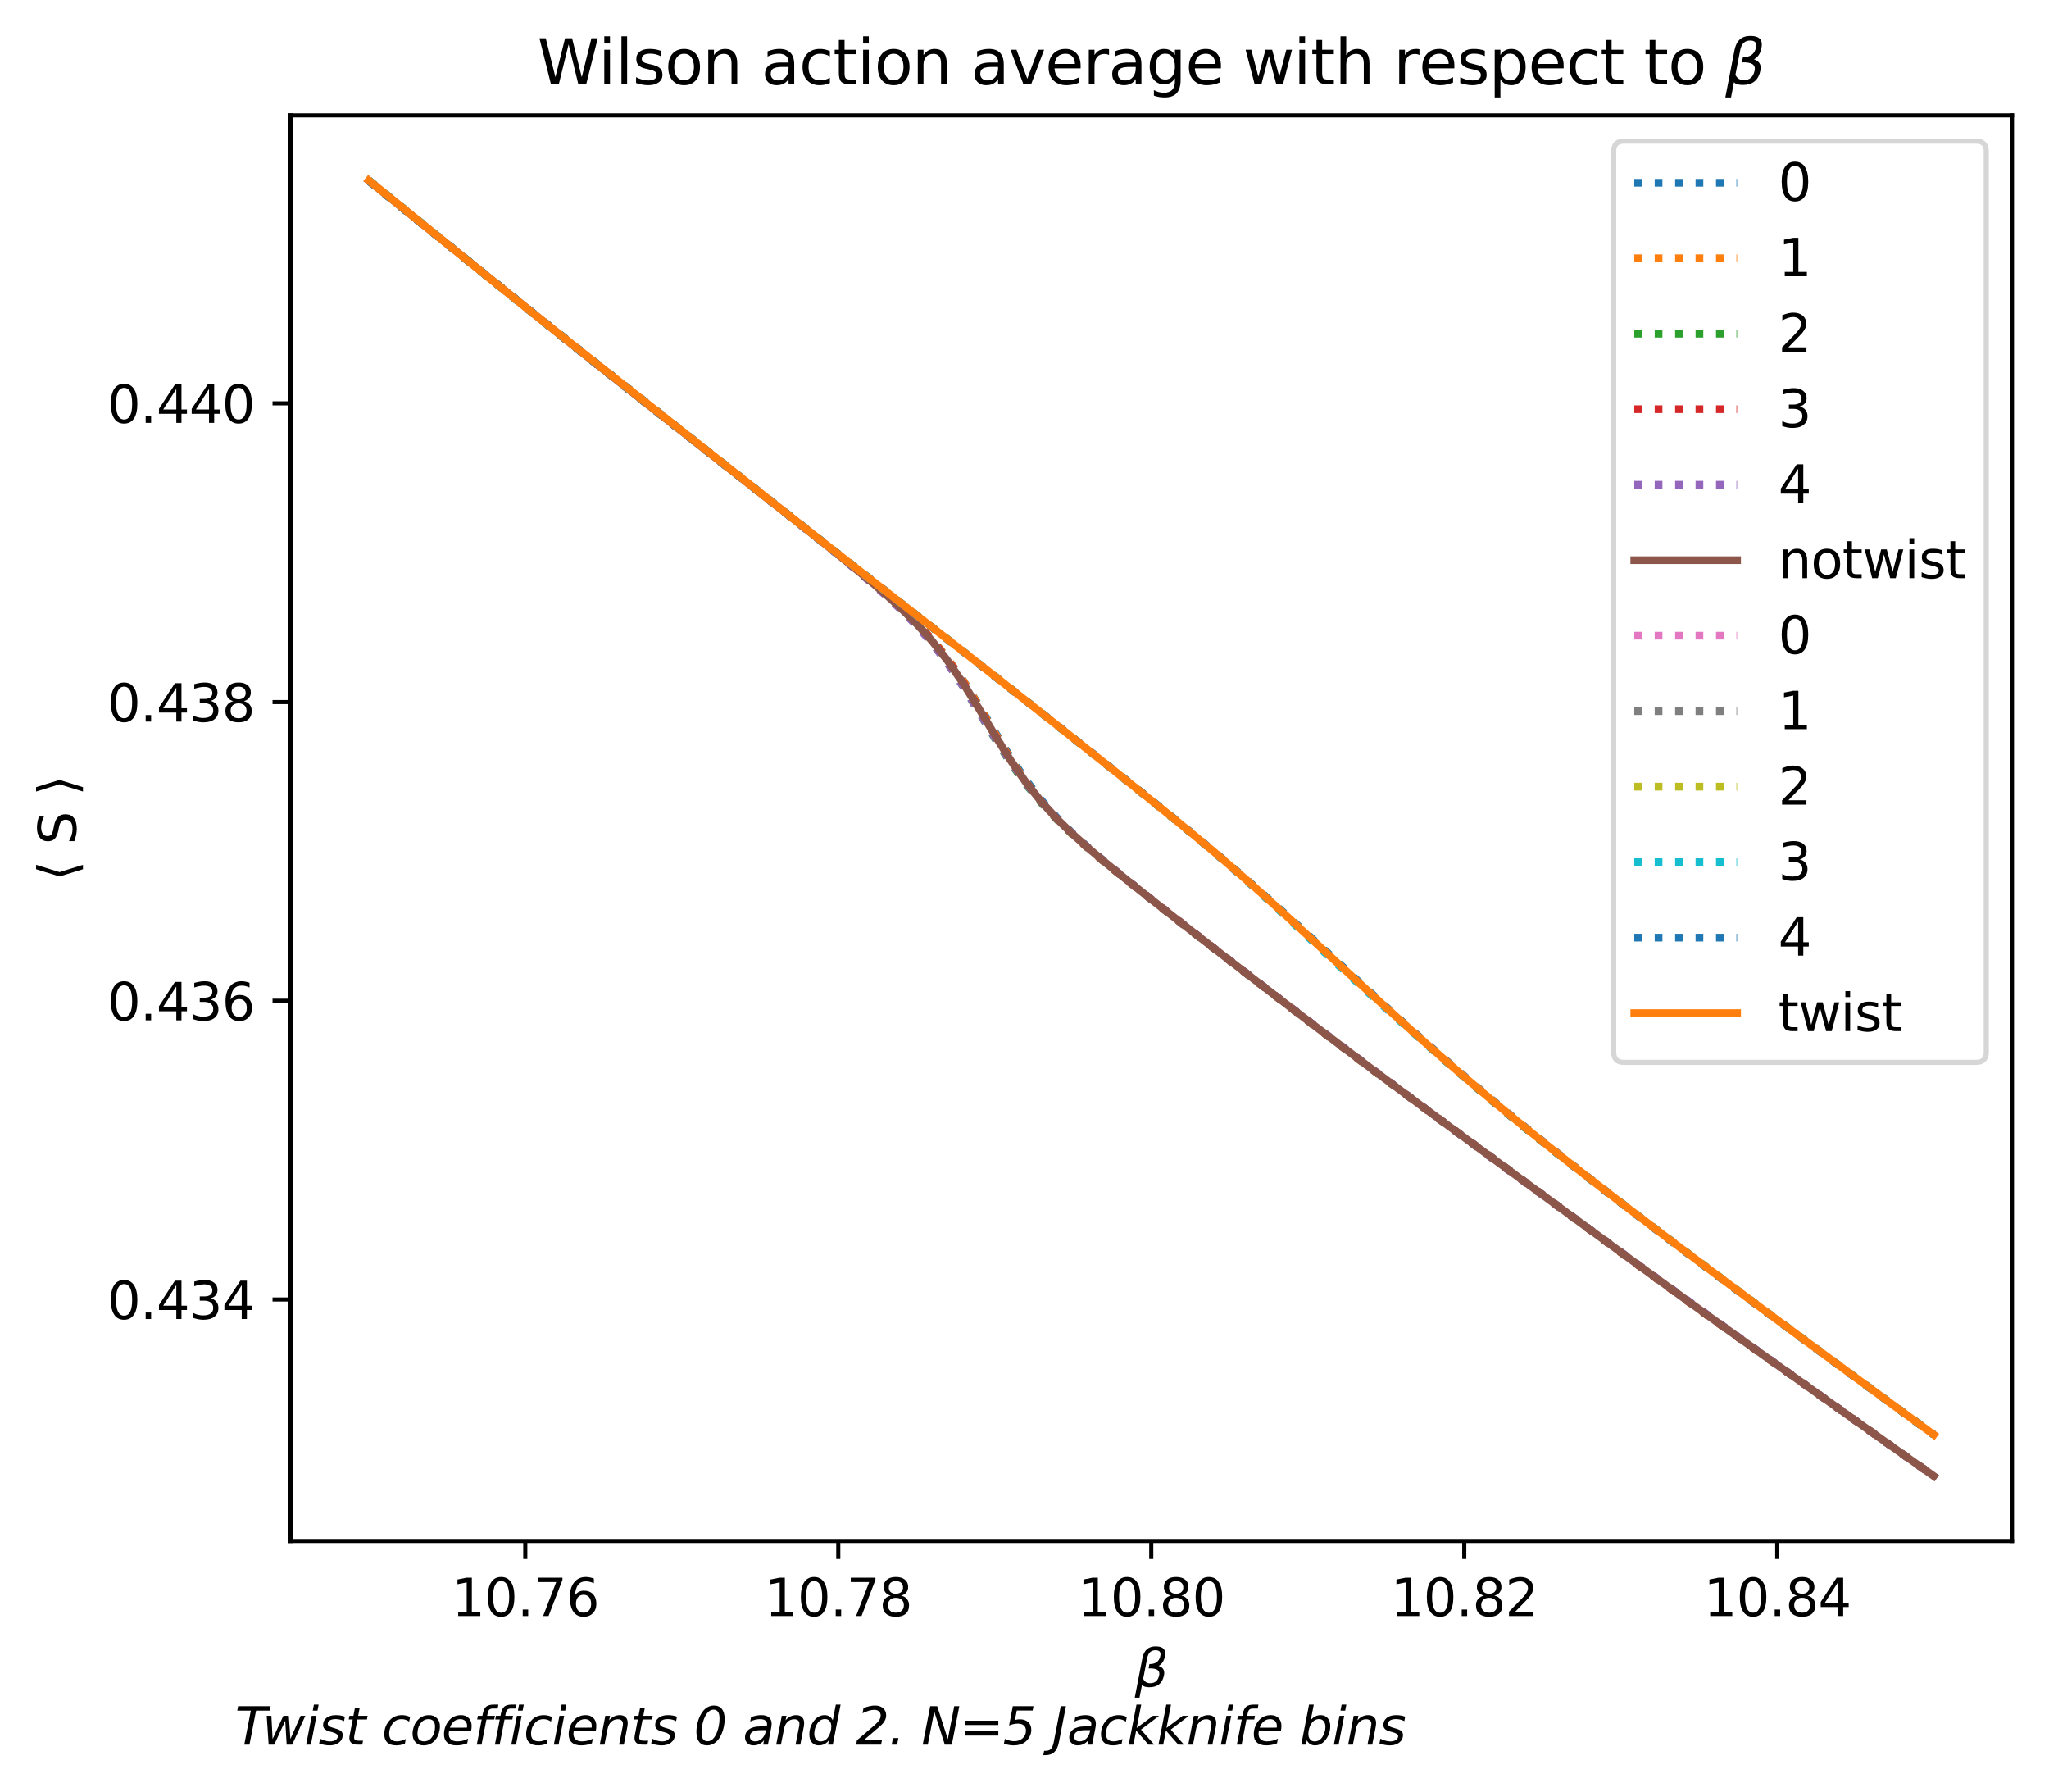 <?xml version="1.0" encoding="utf-8" standalone="no"?>
<!DOCTYPE svg PUBLIC "-//W3C//DTD SVG 1.1//EN"
  "http://www.w3.org/Graphics/SVG/1.1/DTD/svg11.dtd">
<svg xmlns:xlink="http://www.w3.org/1999/xlink" width="398.506pt" height="348.52pt" viewBox="0 0 398.506 348.52" xmlns="http://www.w3.org/2000/svg" version="1.1">
 <defs>
  <style type="text/css">*{stroke-linejoin: round; stroke-linecap: butt}</style>
 </defs>
 <g id="figure_1">
  <g id="patch_1">
   <path d="M 0 348.52 
L 398.506 348.52 
L 398.506 0 
L 0 0 
z
" style="fill: #ffffff"/>
  </g>
  <g id="axes_1">
   <g id="patch_2">
    <path d="M 56.506 299.64 
L 391.306 299.64 
L 391.306 22.44 
L 56.506 22.44 
z
" style="fill: #ffffff"/>
   </g>
   <g id="matplotlib.axis_1">
    <g id="xtick_1">
     <g id="line2d_1">
      <defs>
       <path id="m0883987730" d="M 0 0 
L 0 3.5 
" style="stroke: #000000; stroke-width: 0.8"/>
      </defs>
      <g>
       <use xlink:href="#m0883987730" x="102.161" y="299.64" style="stroke: #000000; stroke-width: 0.8"/>
      </g>
     </g>
     <g id="text_1">
      <!-- 10.76 -->
      <g transform="translate(87.847 314.238) scale(0.1 -0.1)">
       <defs>
        <path id="DejaVuSans-31" d="M 794 531 
L 1825 531 
L 1825 4091 
L 703 3866 
L 703 4441 
L 1819 4666 
L 2450 4666 
L 2450 531 
L 3481 531 
L 3481 0 
L 794 0 
L 794 531 
z
" transform="scale(0.016)"/>
        <path id="DejaVuSans-30" d="M 2034 4250 
Q 1547 4250 1301 3770 
Q 1056 3291 1056 2328 
Q 1056 1369 1301 889 
Q 1547 409 2034 409 
Q 2525 409 2770 889 
Q 3016 1369 3016 2328 
Q 3016 3291 2770 3770 
Q 2525 4250 2034 4250 
z
M 2034 4750 
Q 2819 4750 3233 4129 
Q 3647 3509 3647 2328 
Q 3647 1150 3233 529 
Q 2819 -91 2034 -91 
Q 1250 -91 836 529 
Q 422 1150 422 2328 
Q 422 3509 836 4129 
Q 1250 4750 2034 4750 
z
" transform="scale(0.016)"/>
        <path id="DejaVuSans-2e" d="M 684 794 
L 1344 794 
L 1344 0 
L 684 0 
L 684 794 
z
" transform="scale(0.016)"/>
        <path id="DejaVuSans-37" d="M 525 4666 
L 3525 4666 
L 3525 4397 
L 1831 0 
L 1172 0 
L 2766 4134 
L 525 4134 
L 525 4666 
z
" transform="scale(0.016)"/>
        <path id="DejaVuSans-36" d="M 2113 2584 
Q 1688 2584 1439 2293 
Q 1191 2003 1191 1497 
Q 1191 994 1439 701 
Q 1688 409 2113 409 
Q 2538 409 2786 701 
Q 3034 994 3034 1497 
Q 3034 2003 2786 2293 
Q 2538 2584 2113 2584 
z
M 3366 4563 
L 3366 3988 
Q 3128 4100 2886 4159 
Q 2644 4219 2406 4219 
Q 1781 4219 1451 3797 
Q 1122 3375 1075 2522 
Q 1259 2794 1537 2939 
Q 1816 3084 2150 3084 
Q 2853 3084 3261 2657 
Q 3669 2231 3669 1497 
Q 3669 778 3244 343 
Q 2819 -91 2113 -91 
Q 1303 -91 875 529 
Q 447 1150 447 2328 
Q 447 3434 972 4092 
Q 1497 4750 2381 4750 
Q 2619 4750 2861 4703 
Q 3103 4656 3366 4563 
z
" transform="scale(0.016)"/>
       </defs>
       <use xlink:href="#DejaVuSans-31"/>
       <use xlink:href="#DejaVuSans-30" x="63.623"/>
       <use xlink:href="#DejaVuSans-2e" x="127.246"/>
       <use xlink:href="#DejaVuSans-37" x="159.033"/>
       <use xlink:href="#DejaVuSans-36" x="222.656"/>
      </g>
     </g>
    </g>
    <g id="xtick_2">
     <g id="line2d_2">
      <g>
       <use xlink:href="#m0883987730" x="163.034" y="299.64" style="stroke: #000000; stroke-width: 0.8"/>
      </g>
     </g>
     <g id="text_2">
      <!-- 10.78 -->
      <g transform="translate(148.719 314.238) scale(0.1 -0.1)">
       <defs>
        <path id="DejaVuSans-38" d="M 2034 2216 
Q 1584 2216 1326 1975 
Q 1069 1734 1069 1313 
Q 1069 891 1326 650 
Q 1584 409 2034 409 
Q 2484 409 2743 651 
Q 3003 894 3003 1313 
Q 3003 1734 2745 1975 
Q 2488 2216 2034 2216 
z
M 1403 2484 
Q 997 2584 770 2862 
Q 544 3141 544 3541 
Q 544 4100 942 4425 
Q 1341 4750 2034 4750 
Q 2731 4750 3128 4425 
Q 3525 4100 3525 3541 
Q 3525 3141 3298 2862 
Q 3072 2584 2669 2484 
Q 3125 2378 3379 2068 
Q 3634 1759 3634 1313 
Q 3634 634 3220 271 
Q 2806 -91 2034 -91 
Q 1263 -91 848 271 
Q 434 634 434 1313 
Q 434 1759 690 2068 
Q 947 2378 1403 2484 
z
M 1172 3481 
Q 1172 3119 1398 2916 
Q 1625 2713 2034 2713 
Q 2441 2713 2670 2916 
Q 2900 3119 2900 3481 
Q 2900 3844 2670 4047 
Q 2441 4250 2034 4250 
Q 1625 4250 1398 4047 
Q 1172 3844 1172 3481 
z
" transform="scale(0.016)"/>
       </defs>
       <use xlink:href="#DejaVuSans-31"/>
       <use xlink:href="#DejaVuSans-30" x="63.623"/>
       <use xlink:href="#DejaVuSans-2e" x="127.246"/>
       <use xlink:href="#DejaVuSans-37" x="159.033"/>
       <use xlink:href="#DejaVuSans-38" x="222.656"/>
      </g>
     </g>
    </g>
    <g id="xtick_3">
     <g id="line2d_3">
      <g>
       <use xlink:href="#m0883987730" x="223.906" y="299.64" style="stroke: #000000; stroke-width: 0.8"/>
      </g>
     </g>
     <g id="text_3">
      <!-- 10.80 -->
      <g transform="translate(209.592 314.238) scale(0.1 -0.1)">
       <use xlink:href="#DejaVuSans-31"/>
       <use xlink:href="#DejaVuSans-30" x="63.623"/>
       <use xlink:href="#DejaVuSans-2e" x="127.246"/>
       <use xlink:href="#DejaVuSans-38" x="159.033"/>
       <use xlink:href="#DejaVuSans-30" x="222.656"/>
      </g>
     </g>
    </g>
    <g id="xtick_4">
     <g id="line2d_4">
      <g>
       <use xlink:href="#m0883987730" x="284.779" y="299.64" style="stroke: #000000; stroke-width: 0.8"/>
      </g>
     </g>
     <g id="text_4">
      <!-- 10.82 -->
      <g transform="translate(270.465 314.238) scale(0.1 -0.1)">
       <defs>
        <path id="DejaVuSans-32" d="M 1228 531 
L 3431 531 
L 3431 0 
L 469 0 
L 469 531 
Q 828 903 1448 1529 
Q 2069 2156 2228 2338 
Q 2531 2678 2651 2914 
Q 2772 3150 2772 3378 
Q 2772 3750 2511 3984 
Q 2250 4219 1831 4219 
Q 1534 4219 1204 4116 
Q 875 4013 500 3803 
L 500 4441 
Q 881 4594 1212 4672 
Q 1544 4750 1819 4750 
Q 2544 4750 2975 4387 
Q 3406 4025 3406 3419 
Q 3406 3131 3298 2873 
Q 3191 2616 2906 2266 
Q 2828 2175 2409 1742 
Q 1991 1309 1228 531 
z
" transform="scale(0.016)"/>
       </defs>
       <use xlink:href="#DejaVuSans-31"/>
       <use xlink:href="#DejaVuSans-30" x="63.623"/>
       <use xlink:href="#DejaVuSans-2e" x="127.246"/>
       <use xlink:href="#DejaVuSans-38" x="159.033"/>
       <use xlink:href="#DejaVuSans-32" x="222.656"/>
      </g>
     </g>
    </g>
    <g id="xtick_5">
     <g id="line2d_5">
      <g>
       <use xlink:href="#m0883987730" x="345.652" y="299.64" style="stroke: #000000; stroke-width: 0.8"/>
      </g>
     </g>
     <g id="text_5">
      <!-- 10.84 -->
      <g transform="translate(331.338 314.238) scale(0.1 -0.1)">
       <defs>
        <path id="DejaVuSans-34" d="M 2419 4116 
L 825 1625 
L 2419 1625 
L 2419 4116 
z
M 2253 4666 
L 3047 4666 
L 3047 1625 
L 3713 1625 
L 3713 1100 
L 3047 1100 
L 3047 0 
L 2419 0 
L 2419 1100 
L 313 1100 
L 313 1709 
L 2253 4666 
z
" transform="scale(0.016)"/>
       </defs>
       <use xlink:href="#DejaVuSans-31"/>
       <use xlink:href="#DejaVuSans-30" x="63.623"/>
       <use xlink:href="#DejaVuSans-2e" x="127.246"/>
       <use xlink:href="#DejaVuSans-38" x="159.033"/>
       <use xlink:href="#DejaVuSans-34" x="222.656"/>
      </g>
     </g>
    </g>
    <g id="text_6">
     <!-- $\beta$ -->
     <g transform="translate(220.706 328.018) scale(0.1 -0.1)">
      <defs>
       <path id="DejaVuSans-Oblique-3b2" d="M 872 216 
L 572 -1331 
L -6 -1331 
L 928 3478 
Q 1206 4903 2538 4903 
Q 3888 4903 3659 3700 
Q 3503 2844 2894 2531 
Q 3713 2250 3553 1416 
Q 3272 -69 1759 -66 
Q 1097 -63 872 216 
z
M 1019 966 
Q 1259 422 1875 425 
Q 2775 425 2966 1406 
Q 3138 2288 1675 2219 
L 1778 2750 
Q 2909 2731 3106 3750 
Q 3241 4438 2509 4434 
Q 1691 4434 1503 3459 
L 1019 966 
z
" transform="scale(0.016)"/>
      </defs>
      <use xlink:href="#DejaVuSans-Oblique-3b2" transform="translate(0 0.391)"/>
     </g>
    </g>
   </g>
   <g id="matplotlib.axis_2">
    <g id="ytick_1">
     <g id="line2d_6">
      <defs>
       <path id="m0dd01bdf3b" d="M 0 0 
L -3.5 0 
" style="stroke: #000000; stroke-width: 0.8"/>
      </defs>
      <g>
       <use xlink:href="#m0dd01bdf3b" x="56.506" y="252.683" style="stroke: #000000; stroke-width: 0.8"/>
      </g>
     </g>
     <g id="text_7">
      <!-- 0.434 -->
      <g transform="translate(20.878 256.483) scale(0.1 -0.1)">
       <defs>
        <path id="DejaVuSans-33" d="M 2597 2516 
Q 3050 2419 3304 2112 
Q 3559 1806 3559 1356 
Q 3559 666 3084 287 
Q 2609 -91 1734 -91 
Q 1441 -91 1130 -33 
Q 819 25 488 141 
L 488 750 
Q 750 597 1062 519 
Q 1375 441 1716 441 
Q 2309 441 2620 675 
Q 2931 909 2931 1356 
Q 2931 1769 2642 2001 
Q 2353 2234 1838 2234 
L 1294 2234 
L 1294 2753 
L 1863 2753 
Q 2328 2753 2575 2939 
Q 2822 3125 2822 3475 
Q 2822 3834 2567 4026 
Q 2313 4219 1838 4219 
Q 1578 4219 1281 4162 
Q 984 4106 628 3988 
L 628 4550 
Q 988 4650 1302 4700 
Q 1616 4750 1894 4750 
Q 2613 4750 3031 4423 
Q 3450 4097 3450 3541 
Q 3450 3153 3228 2886 
Q 3006 2619 2597 2516 
z
" transform="scale(0.016)"/>
       </defs>
       <use xlink:href="#DejaVuSans-30"/>
       <use xlink:href="#DejaVuSans-2e" x="63.623"/>
       <use xlink:href="#DejaVuSans-34" x="95.41"/>
       <use xlink:href="#DejaVuSans-33" x="159.033"/>
       <use xlink:href="#DejaVuSans-34" x="222.656"/>
      </g>
     </g>
    </g>
    <g id="ytick_2">
     <g id="line2d_7">
      <g>
       <use xlink:href="#m0dd01bdf3b" x="56.506" y="194.599" style="stroke: #000000; stroke-width: 0.8"/>
      </g>
     </g>
     <g id="text_8">
      <!-- 0.436 -->
      <g transform="translate(20.878 198.398) scale(0.1 -0.1)">
       <use xlink:href="#DejaVuSans-30"/>
       <use xlink:href="#DejaVuSans-2e" x="63.623"/>
       <use xlink:href="#DejaVuSans-34" x="95.41"/>
       <use xlink:href="#DejaVuSans-33" x="159.033"/>
       <use xlink:href="#DejaVuSans-36" x="222.656"/>
      </g>
     </g>
    </g>
    <g id="ytick_3">
     <g id="line2d_8">
      <g>
       <use xlink:href="#m0dd01bdf3b" x="56.506" y="136.514" style="stroke: #000000; stroke-width: 0.8"/>
      </g>
     </g>
     <g id="text_9">
      <!-- 0.438 -->
      <g transform="translate(20.878 140.313) scale(0.1 -0.1)">
       <use xlink:href="#DejaVuSans-30"/>
       <use xlink:href="#DejaVuSans-2e" x="63.623"/>
       <use xlink:href="#DejaVuSans-34" x="95.41"/>
       <use xlink:href="#DejaVuSans-33" x="159.033"/>
       <use xlink:href="#DejaVuSans-38" x="222.656"/>
      </g>
     </g>
    </g>
    <g id="ytick_4">
     <g id="line2d_9">
      <g>
       <use xlink:href="#m0dd01bdf3b" x="56.506" y="78.429" style="stroke: #000000; stroke-width: 0.8"/>
      </g>
     </g>
     <g id="text_10">
      <!-- 0.440 -->
      <g transform="translate(20.878 82.229) scale(0.1 -0.1)">
       <use xlink:href="#DejaVuSans-30"/>
       <use xlink:href="#DejaVuSans-2e" x="63.623"/>
       <use xlink:href="#DejaVuSans-34" x="95.41"/>
       <use xlink:href="#DejaVuSans-34" x="159.033"/>
       <use xlink:href="#DejaVuSans-30" x="222.656"/>
      </g>
     </g>
    </g>
    <g id="text_11">
     <!-- $\langle$ S $\rangle$ -->
     <g transform="translate(14.798 171.34) rotate(-90) scale(0.1 -0.1)">
      <defs>
       <path id="DejaVuSans-27e8" d="M 572 2006 
L 1453 4856 
L 1984 4856 
L 1103 2006 
L 1984 -844 
L 1453 -844 
L 572 2006 
z
" transform="scale(0.016)"/>
       <path id="DejaVuSans-20" transform="scale(0.016)"/>
       <path id="DejaVuSans-53" d="M 3425 4513 
L 3425 3897 
Q 3066 4069 2747 4153 
Q 2428 4238 2131 4238 
Q 1616 4238 1336 4038 
Q 1056 3838 1056 3469 
Q 1056 3159 1242 3001 
Q 1428 2844 1947 2747 
L 2328 2669 
Q 3034 2534 3370 2195 
Q 3706 1856 3706 1288 
Q 3706 609 3251 259 
Q 2797 -91 1919 -91 
Q 1588 -91 1214 -16 
Q 841 59 441 206 
L 441 856 
Q 825 641 1194 531 
Q 1563 422 1919 422 
Q 2459 422 2753 634 
Q 3047 847 3047 1241 
Q 3047 1584 2836 1778 
Q 2625 1972 2144 2069 
L 1759 2144 
Q 1053 2284 737 2584 
Q 422 2884 422 3419 
Q 422 4038 858 4394 
Q 1294 4750 2059 4750 
Q 2388 4750 2728 4690 
Q 3069 4631 3425 4513 
z
" transform="scale(0.016)"/>
       <path id="DejaVuSans-27e9" d="M 1925 2006 
L 1044 -844 
L 513 -844 
L 1394 2006 
L 513 4856 
L 1044 4856 
L 1925 2006 
z
" transform="scale(0.016)"/>
      </defs>
      <use xlink:href="#DejaVuSans-27e8" transform="translate(0 0.125)"/>
      <use xlink:href="#DejaVuSans-20" transform="translate(39.014 0.125)"/>
      <use xlink:href="#DejaVuSans-53" transform="translate(70.801 0.125)"/>
      <use xlink:href="#DejaVuSans-20" transform="translate(134.277 0.125)"/>
      <use xlink:href="#DejaVuSans-27e9" transform="translate(166.064 0.125)"/>
     </g>
    </g>
   </g>
   <g id="line2d_10">
    <path d="M 71.724 35.143 
L 74.768 37.607 
L 77.812 40.063 
L 80.855 42.514 
L 83.899 44.963 
L 86.943 47.412 
L 89.986 49.865 
L 93.03 52.321 
L 96.074 54.782 
L 99.117 57.244 
L 102.161 59.705 
L 105.204 62.162 
L 108.248 64.611 
L 111.292 67.049 
L 114.335 69.476 
L 117.379 71.892 
L 120.423 74.298 
L 123.466 76.697 
L 126.51 79.092 
L 129.554 81.485 
L 132.597 83.876 
L 135.641 86.268 
L 138.684 88.658 
L 141.728 91.047 
L 144.772 93.435 
L 147.815 95.822 
L 150.859 98.209 
L 153.903 100.599 
L 156.946 102.995 
L 159.99 105.404 
L 163.034 107.831 
L 166.077 110.291 
L 169.121 112.801 
L 172.164 115.396 
L 175.208 118.127 
L 178.252 121.077 
L 181.295 124.361 
L 184.339 128.108 
L 187.383 132.406 
L 190.426 137.209 
L 193.47 142.269 
L 196.514 147.213 
L 199.557 151.721 
L 202.601 155.665 
L 205.644 159.089 
L 208.688 162.118 
L 211.732 164.883 
L 214.775 167.483 
L 217.819 169.985 
L 220.863 172.433 
L 223.906 174.849 
L 226.95 177.245 
L 229.994 179.63 
L 233.037 182.004 
L 236.081 184.37 
L 239.124 186.728 
L 242.168 189.08 
L 245.212 191.426 
L 248.255 193.767 
L 251.299 196.1 
L 254.343 198.426 
L 257.386 200.744 
L 260.43 203.051 
L 263.474 205.348 
L 266.517 207.632 
L 269.561 209.905 
L 272.604 212.167 
L 275.648 214.419 
L 278.692 216.662 
L 281.735 218.899 
L 284.779 221.131 
L 287.823 223.36 
L 290.866 225.589 
L 293.91 227.818 
L 296.954 230.049 
L 299.997 232.282 
L 303.041 234.518 
L 306.084 236.755 
L 309.128 238.995 
L 312.172 241.235 
L 315.215 243.473 
L 318.259 245.707 
L 321.303 247.935 
L 324.346 250.154 
L 327.39 252.362 
L 330.434 254.559 
L 333.477 256.745 
L 336.521 258.92 
L 339.564 261.087 
L 342.608 263.249 
L 345.652 265.408 
L 348.695 267.567 
L 351.739 269.728 
L 354.783 271.892 
L 357.826 274.058 
L 360.87 276.225 
L 363.914 278.391 
L 366.957 280.554 
L 370.001 282.712 
L 373.044 284.866 
L 376.088 287.016 
" clip-path="url(#pb05d97451b)" style="fill: none; stroke-dasharray: 1.5,2.475; stroke-dashoffset: 0; stroke: #1f77b4; stroke-width: 1.5"/>
   </g>
   <g id="line2d_11">
    <path d="M 71.724 35.129 
L 74.768 37.598 
L 77.812 40.055 
L 80.855 42.505 
L 83.899 44.95 
L 86.943 47.395 
L 89.986 49.842 
L 93.03 52.295 
L 96.074 54.752 
L 99.117 57.214 
L 102.161 59.675 
L 105.204 62.132 
L 108.248 64.581 
L 111.292 67.019 
L 114.335 69.445 
L 117.379 71.86 
L 120.423 74.267 
L 123.466 76.667 
L 126.51 79.063 
L 129.554 81.458 
L 132.597 83.852 
L 135.641 86.246 
L 138.684 88.639 
L 141.728 91.032 
L 144.772 93.424 
L 147.815 95.817 
L 150.859 98.21 
L 153.903 100.608 
L 156.946 103.011 
L 159.99 105.426 
L 163.034 107.86 
L 166.077 110.322 
L 169.121 112.833 
L 172.164 115.422 
L 175.208 118.143 
L 178.252 121.079 
L 181.295 124.354 
L 184.339 128.111 
L 187.383 132.456 
L 190.426 137.346 
L 193.47 142.512 
L 196.514 147.537 
L 199.557 152.074 
L 202.601 155.998 
L 205.644 159.373 
L 208.688 162.346 
L 211.732 165.059 
L 214.775 167.617 
L 217.819 170.089 
L 220.863 172.515 
L 223.906 174.916 
L 226.95 177.303 
L 229.994 179.68 
L 233.037 182.049 
L 236.081 184.412 
L 239.124 186.768 
L 242.168 189.119 
L 245.212 191.465 
L 248.255 193.806 
L 251.299 196.14 
L 254.343 198.467 
L 257.386 200.785 
L 260.43 203.093 
L 263.474 205.389 
L 266.517 207.672 
L 269.561 209.943 
L 272.604 212.204 
L 275.648 214.455 
L 278.692 216.699 
L 281.735 218.937 
L 284.779 221.173 
L 287.823 223.407 
L 290.866 225.64 
L 293.91 227.874 
L 296.954 230.108 
L 299.997 232.342 
L 303.041 234.577 
L 306.084 236.813 
L 309.128 239.049 
L 312.172 241.285 
L 315.215 243.518 
L 318.259 245.749 
L 321.303 247.973 
L 324.346 250.189 
L 327.39 252.395 
L 330.434 254.59 
L 333.477 256.774 
L 336.521 258.947 
L 339.564 261.113 
L 342.608 263.274 
L 345.652 265.432 
L 348.695 267.591 
L 351.739 269.752 
L 354.783 271.915 
L 357.826 274.08 
L 360.87 276.246 
L 363.914 278.409 
L 366.957 280.57 
L 370.001 282.727 
L 373.044 284.88 
L 376.088 287.03 
" clip-path="url(#pb05d97451b)" style="fill: none; stroke-dasharray: 1.5,2.475; stroke-dashoffset: 0; stroke: #ff7f0e; stroke-width: 1.5"/>
   </g>
   <g id="line2d_12">
    <path d="M 71.724 35.165 
L 74.768 37.62 
L 77.812 40.067 
L 80.855 42.508 
L 83.899 44.948 
L 86.943 47.389 
L 89.986 49.834 
L 93.03 52.285 
L 96.074 54.741 
L 99.117 57.201 
L 102.161 59.662 
L 105.204 62.119 
L 108.248 64.569 
L 111.292 67.009 
L 114.335 69.439 
L 117.379 71.858 
L 120.423 74.269 
L 123.466 76.673 
L 126.51 79.073 
L 129.554 81.471 
L 132.597 83.867 
L 135.641 86.261 
L 138.684 88.653 
L 141.728 91.043 
L 144.772 93.431 
L 147.815 95.819 
L 150.859 98.207 
L 153.903 100.6 
L 156.946 103 
L 159.99 105.416 
L 163.034 107.858 
L 166.077 110.34 
L 169.121 112.89 
L 172.164 115.549 
L 175.208 118.384 
L 178.252 121.491 
L 181.295 124.995 
L 184.339 129.011 
L 187.383 133.569 
L 190.426 138.527 
L 193.47 143.561 
L 196.514 148.307 
L 199.557 152.537 
L 202.601 156.216 
L 205.644 159.438 
L 208.688 162.334 
L 211.732 165.019 
L 214.775 167.575 
L 217.819 170.055 
L 220.863 172.49 
L 223.906 174.899 
L 226.95 177.29 
L 229.994 179.67 
L 233.037 182.04 
L 236.081 184.403 
L 239.124 186.759 
L 242.168 189.111 
L 245.212 191.459 
L 248.255 193.802 
L 251.299 196.14 
L 254.343 198.471 
L 257.386 200.793 
L 260.43 203.103 
L 263.474 205.4 
L 266.517 207.685 
L 269.561 209.956 
L 272.604 212.217 
L 275.648 214.469 
L 278.692 216.714 
L 281.735 218.954 
L 284.779 221.192 
L 287.823 223.427 
L 290.866 225.661 
L 293.91 227.893 
L 296.954 230.124 
L 299.997 232.353 
L 303.041 234.582 
L 306.084 236.81 
L 309.128 239.04 
L 312.172 241.269 
L 315.215 243.499 
L 318.259 245.726 
L 321.303 247.949 
L 324.346 250.165 
L 327.39 252.372 
L 330.434 254.569 
L 333.477 256.756 
L 336.521 258.933 
L 339.564 261.102 
L 342.608 263.266 
L 345.652 265.427 
L 348.695 267.587 
L 351.739 269.748 
L 354.783 271.91 
L 357.826 274.073 
L 360.87 276.236 
L 363.914 278.396 
L 366.957 280.553 
L 370.001 282.707 
L 373.044 284.857 
L 376.088 287.006 
" clip-path="url(#pb05d97451b)" style="fill: none; stroke-dasharray: 1.5,2.475; stroke-dashoffset: 0; stroke: #2ca02c; stroke-width: 1.5"/>
   </g>
   <g id="line2d_13">
    <path d="M 71.724 35.125 
L 74.768 37.605 
L 77.812 40.071 
L 80.855 42.528 
L 83.899 44.979 
L 86.943 47.429 
L 89.986 49.882 
L 93.03 52.339 
L 96.074 54.801 
L 99.117 57.266 
L 102.161 59.729 
L 105.204 62.188 
L 108.248 64.638 
L 111.292 67.076 
L 114.335 69.501 
L 117.379 71.915 
L 120.423 74.319 
L 123.466 76.715 
L 126.51 79.106 
L 129.554 81.496 
L 132.597 83.884 
L 135.641 86.273 
L 138.684 88.662 
L 141.728 91.051 
L 144.772 93.439 
L 147.815 95.826 
L 150.859 98.214 
L 153.903 100.603 
L 156.946 102.998 
L 159.99 105.403 
L 163.034 107.827 
L 166.077 110.282 
L 169.121 112.789 
L 172.164 115.387 
L 175.208 118.134 
L 178.252 121.123 
L 181.295 124.481 
L 184.339 128.342 
L 187.383 132.783 
L 190.426 137.715 
L 193.47 142.84 
L 196.514 147.758 
L 199.557 152.175 
L 202.601 156.003 
L 205.644 159.324 
L 208.688 162.274 
L 211.732 164.984 
L 214.775 167.547 
L 217.819 170.026 
L 220.863 172.458 
L 223.906 174.864 
L 226.95 177.254 
L 229.994 179.635 
L 233.037 182.007 
L 236.081 184.373 
L 239.124 186.733 
L 242.168 189.088 
L 245.212 191.438 
L 248.255 193.782 
L 251.299 196.12 
L 254.343 198.449 
L 257.386 200.769 
L 260.43 203.078 
L 263.474 205.374 
L 266.517 207.658 
L 269.561 209.93 
L 272.604 212.19 
L 275.648 214.441 
L 278.692 216.684 
L 281.735 218.923 
L 284.779 221.158 
L 287.823 223.391 
L 290.866 225.624 
L 293.91 227.858 
L 296.954 230.091 
L 299.997 232.325 
L 303.041 234.56 
L 306.084 236.795 
L 309.128 239.032 
L 312.172 241.269 
L 315.215 243.505 
L 318.259 245.738 
L 321.303 247.965 
L 324.346 250.185 
L 327.39 252.395 
L 330.434 254.593 
L 333.477 256.778 
L 336.521 258.951 
L 339.564 261.116 
L 342.608 263.273 
L 345.652 265.429 
L 348.695 267.585 
L 351.739 269.744 
L 354.783 271.908 
L 357.826 274.074 
L 360.87 276.242 
L 363.914 278.407 
L 366.957 280.567 
L 370.001 282.721 
L 373.044 284.867 
L 376.088 287.005 
" clip-path="url(#pb05d97451b)" style="fill: none; stroke-dasharray: 1.5,2.475; stroke-dashoffset: 0; stroke: #d62728; stroke-width: 1.5"/>
   </g>
   <g id="line2d_14">
    <path d="M 71.724 35.101 
L 74.768 37.584 
L 77.812 40.059 
L 80.855 42.527 
L 83.899 44.989 
L 86.943 47.444 
L 89.986 49.894 
L 93.03 52.339 
L 96.074 54.778 
L 99.117 57.213 
L 102.161 59.643 
L 105.204 62.069 
L 108.248 64.493 
L 111.292 66.914 
L 114.335 69.333 
L 117.379 71.751 
L 120.423 74.168 
L 123.466 76.584 
L 126.51 78.998 
L 129.554 81.411 
L 132.597 83.822 
L 135.641 86.231 
L 138.684 88.638 
L 141.728 91.043 
L 144.772 93.447 
L 147.815 95.851 
L 150.859 98.257 
L 153.903 100.667 
L 156.946 103.085 
L 159.99 105.518 
L 163.034 107.976 
L 166.077 110.473 
L 169.121 113.034 
L 172.164 115.701 
L 175.208 118.536 
L 178.252 121.633 
L 181.295 125.109 
L 184.339 129.076 
L 187.383 133.567 
L 190.426 138.451 
L 193.47 143.428 
L 196.514 148.145 
L 199.557 152.373 
L 202.601 156.067 
L 205.644 159.311 
L 208.688 162.231 
L 211.732 164.94 
L 214.775 167.516 
L 217.819 170.013 
L 220.863 172.461 
L 223.906 174.876 
L 226.95 177.271 
L 229.994 179.65 
L 233.037 182.018 
L 236.081 184.378 
L 239.124 186.732 
L 242.168 189.079 
L 245.212 191.419 
L 248.255 193.752 
L 251.299 196.077 
L 254.343 198.394 
L 257.386 200.704 
L 260.43 203.006 
L 263.474 205.302 
L 266.517 207.592 
L 269.561 209.876 
L 272.604 212.156 
L 275.648 214.43 
L 278.692 216.698 
L 281.735 218.96 
L 284.779 221.215 
L 287.823 223.462 
L 290.866 225.701 
L 293.91 227.933 
L 296.954 230.158 
L 299.997 232.378 
L 303.041 234.594 
L 306.084 236.807 
L 309.128 239.018 
L 312.172 241.229 
L 315.215 243.438 
L 318.259 245.645 
L 321.303 247.851 
L 324.346 250.054 
L 327.39 252.254 
L 330.434 254.451 
L 333.477 256.644 
L 336.521 258.833 
L 339.564 261.019 
L 342.608 263.201 
L 345.652 265.38 
L 348.695 267.556 
L 351.739 269.73 
L 354.783 271.903 
L 357.826 274.075 
L 360.87 276.245 
L 363.914 278.412 
L 366.957 280.576 
L 370.001 282.736 
L 373.044 284.891 
L 376.088 287.04 
" clip-path="url(#pb05d97451b)" style="fill: none; stroke-dasharray: 1.5,2.475; stroke-dashoffset: 0; stroke: #9467bd; stroke-width: 1.5"/>
   </g>
   <g id="line2d_15">
    <path d="M 71.724 35.133 
L 74.768 37.603 
L 77.812 40.063 
L 80.855 42.516 
L 83.899 44.966 
L 86.943 47.414 
L 89.986 49.863 
L 93.03 52.316 
L 96.074 54.771 
L 99.117 57.228 
L 102.161 59.683 
L 105.204 62.134 
L 108.248 64.578 
L 111.292 67.013 
L 114.335 69.439 
L 117.379 71.855 
L 120.423 74.264 
L 123.466 76.667 
L 126.51 79.066 
L 129.554 81.464 
L 132.597 83.86 
L 135.641 86.256 
L 138.684 88.65 
L 141.728 91.043 
L 144.772 93.435 
L 147.815 95.827 
L 150.859 98.219 
L 153.903 100.615 
L 156.946 103.018 
L 159.99 105.434 
L 163.034 107.87 
L 166.077 110.342 
L 169.121 112.87 
L 172.164 115.491 
L 175.208 118.265 
L 178.252 121.281 
L 181.295 124.66 
L 184.339 128.53 
L 187.383 132.956 
L 190.426 137.85 
L 193.47 142.922 
L 196.514 147.792 
L 199.557 152.176 
L 202.601 155.99 
L 205.644 159.307 
L 208.688 162.261 
L 211.732 164.977 
L 214.775 167.548 
L 217.819 170.034 
L 220.863 172.471 
L 223.906 174.881 
L 226.95 177.273 
L 229.994 179.653 
L 233.037 182.024 
L 236.081 184.387 
L 239.124 186.744 
L 242.168 189.095 
L 245.212 191.441 
L 248.255 193.782 
L 251.299 196.115 
L 254.343 198.442 
L 257.386 200.759 
L 260.43 203.066 
L 263.474 205.363 
L 266.517 207.648 
L 269.561 209.922 
L 272.604 212.187 
L 275.648 214.443 
L 278.692 216.691 
L 281.735 218.935 
L 284.779 221.174 
L 287.823 223.41 
L 290.866 225.643 
L 293.91 227.875 
L 296.954 230.106 
L 299.997 232.336 
L 303.041 234.566 
L 306.084 236.796 
L 309.128 239.027 
L 312.172 241.257 
L 315.215 243.486 
L 318.259 245.713 
L 321.303 247.934 
L 324.346 250.149 
L 327.39 252.356 
L 330.434 254.552 
L 333.477 256.739 
L 336.521 258.917 
L 339.564 261.087 
L 342.608 263.252 
L 345.652 265.415 
L 348.695 267.577 
L 351.739 269.741 
L 354.783 271.906 
L 357.826 274.072 
L 360.87 276.239 
L 363.914 278.403 
L 366.957 280.564 
L 370.001 282.72 
L 373.044 284.872 
L 376.088 287.02 
" clip-path="url(#pb05d97451b)" style="fill: none; stroke: #8c564b; stroke-width: 1.5; stroke-linecap: square"/>
   </g>
   <g id="line2d_16">
    <path d="M 71.724 35.048 
L 74.768 37.517 
L 77.812 39.992 
L 80.855 42.47 
L 83.899 44.948 
L 86.943 47.424 
L 89.986 49.895 
L 93.03 52.36 
L 96.074 54.819 
L 99.117 57.269 
L 102.161 59.71 
L 105.204 62.143 
L 108.248 64.566 
L 111.292 66.982 
L 114.335 69.391 
L 117.379 71.794 
L 120.423 74.194 
L 123.466 76.593 
L 126.51 78.991 
L 129.554 81.391 
L 132.597 83.791 
L 135.641 86.194 
L 138.684 88.597 
L 141.728 91.001 
L 144.772 93.405 
L 147.815 95.808 
L 150.859 98.21 
L 153.903 100.61 
L 156.946 103.007 
L 159.99 105.401 
L 163.034 107.79 
L 166.077 110.172 
L 169.121 112.547 
L 172.164 114.916 
L 175.208 117.279 
L 178.252 119.638 
L 181.295 121.997 
L 184.339 124.359 
L 187.383 126.727 
L 190.426 129.101 
L 193.47 131.484 
L 196.514 133.875 
L 199.557 136.273 
L 202.601 138.678 
L 205.644 141.089 
L 208.688 143.504 
L 211.732 145.922 
L 214.775 148.344 
L 217.819 150.77 
L 220.863 153.2 
L 223.906 155.639 
L 226.95 158.091 
L 229.994 160.563 
L 233.037 163.063 
L 236.081 165.601 
L 239.124 168.186 
L 242.168 170.821 
L 245.212 173.51 
L 248.255 176.249 
L 251.299 179.03 
L 254.343 181.842 
L 257.386 184.67 
L 260.43 187.501 
L 263.474 190.325 
L 266.517 193.133 
L 269.561 195.919 
L 272.604 198.677 
L 275.648 201.403 
L 278.692 204.095 
L 281.735 206.749 
L 284.779 209.365 
L 287.823 211.943 
L 290.866 214.483 
L 293.91 216.987 
L 296.954 219.458 
L 299.997 221.899 
L 303.041 224.316 
L 306.084 226.71 
L 309.128 229.088 
L 312.172 231.45 
L 315.215 233.797 
L 318.259 236.131 
L 321.303 238.451 
L 324.346 240.757 
L 327.39 243.051 
L 330.434 245.335 
L 333.477 247.609 
L 336.521 249.877 
L 339.564 252.14 
L 342.608 254.397 
L 345.652 256.65 
L 348.695 258.897 
L 351.739 261.14 
L 354.783 263.379 
L 357.826 265.614 
L 360.87 267.848 
L 363.914 270.079 
L 366.957 272.307 
L 370.001 274.53 
L 373.044 276.748 
L 376.088 278.961 
" clip-path="url(#pb05d97451b)" style="fill: none; stroke-dasharray: 1.5,2.475; stroke-dashoffset: 0; stroke: #e377c2; stroke-width: 1.5"/>
   </g>
   <g id="line2d_17">
    <path d="M 71.724 35.108 
L 74.768 37.568 
L 77.812 40.036 
L 80.855 42.507 
L 83.899 44.979 
L 86.943 47.448 
L 89.986 49.912 
L 93.03 52.369 
L 96.074 54.818 
L 99.117 57.258 
L 102.161 59.688 
L 105.204 62.109 
L 108.248 64.522 
L 111.292 66.929 
L 114.335 69.331 
L 117.379 71.731 
L 120.423 74.13 
L 123.466 76.529 
L 126.51 78.929 
L 129.554 81.329 
L 132.597 83.731 
L 135.641 86.134 
L 138.684 88.537 
L 141.728 90.942 
L 144.772 93.346 
L 147.815 95.751 
L 150.859 98.155 
L 153.903 100.558 
L 156.946 102.96 
L 159.99 105.358 
L 163.034 107.752 
L 166.077 110.141 
L 169.121 112.522 
L 172.164 114.897 
L 175.208 117.265 
L 178.252 119.631 
L 181.295 121.995 
L 184.339 124.362 
L 187.383 126.734 
L 190.426 129.113 
L 193.47 131.499 
L 196.514 133.892 
L 199.557 136.292 
L 202.601 138.698 
L 205.644 141.109 
L 208.688 143.524 
L 211.732 145.943 
L 214.775 148.366 
L 217.819 150.793 
L 220.863 153.227 
L 223.906 155.672 
L 226.95 158.134 
L 229.994 160.622 
L 233.037 163.145 
L 236.081 165.712 
L 239.124 168.329 
L 242.168 170.999 
L 245.212 173.718 
L 248.255 176.475 
L 251.299 179.257 
L 254.343 182.048 
L 257.386 184.835 
L 260.43 187.609 
L 263.474 190.366 
L 266.517 193.105 
L 269.561 195.829 
L 272.604 198.539 
L 275.648 201.236 
L 278.692 203.916 
L 281.735 206.575 
L 284.779 209.209 
L 287.823 211.813 
L 290.866 214.383 
L 293.91 216.916 
L 296.954 219.412 
L 299.997 221.874 
L 303.041 224.305 
L 306.084 226.71 
L 309.128 229.092 
L 312.172 231.455 
L 315.215 233.801 
L 318.259 236.134 
L 321.303 238.452 
L 324.346 240.759 
L 327.39 243.054 
L 330.434 245.34 
L 333.477 247.618 
L 336.521 249.889 
L 339.564 252.153 
L 342.608 254.412 
L 345.652 256.664 
L 348.695 258.91 
L 351.739 261.15 
L 354.783 263.385 
L 357.826 265.617 
L 360.87 267.846 
L 363.914 270.073 
L 366.957 272.297 
L 370.001 274.518 
L 373.044 276.735 
L 376.088 278.948 
" clip-path="url(#pb05d97451b)" style="fill: none; stroke-dasharray: 1.5,2.475; stroke-dashoffset: 0; stroke: #7f7f7f; stroke-width: 1.5"/>
   </g>
   <g id="line2d_18">
    <path d="M 71.724 35.05 
L 74.768 37.516 
L 77.812 39.989 
L 80.855 42.466 
L 83.899 44.944 
L 86.943 47.42 
L 89.986 49.893 
L 93.03 52.359 
L 96.074 54.818 
L 99.117 57.268 
L 102.161 59.707 
L 105.204 62.136 
L 108.248 64.555 
L 111.292 66.967 
L 114.335 69.372 
L 117.379 71.773 
L 120.423 74.172 
L 123.466 76.571 
L 126.51 78.97 
L 129.554 81.371 
L 132.597 83.772 
L 135.641 86.174 
L 138.684 88.576 
L 141.728 90.977 
L 144.772 93.378 
L 147.815 95.777 
L 150.859 98.175 
L 153.903 100.572 
L 156.946 102.966 
L 159.99 105.358 
L 163.034 107.745 
L 166.077 110.127 
L 169.121 112.503 
L 172.164 114.873 
L 175.208 117.238 
L 178.252 119.6 
L 181.295 121.962 
L 184.339 124.328 
L 187.383 126.698 
L 190.426 129.076 
L 193.47 131.462 
L 196.514 133.856 
L 199.557 136.257 
L 202.601 138.664 
L 205.644 141.076 
L 208.688 143.493 
L 211.732 145.914 
L 214.775 148.339 
L 217.819 150.768 
L 220.863 153.203 
L 223.906 155.645 
L 226.95 158.1 
L 229.994 160.574 
L 233.037 163.075 
L 236.081 165.612 
L 239.124 168.193 
L 242.168 170.822 
L 245.212 173.501 
L 248.255 176.228 
L 251.299 178.995 
L 254.343 181.793 
L 257.386 184.61 
L 260.43 187.436 
L 263.474 190.263 
L 266.517 193.083 
L 269.561 195.89 
L 272.604 198.678 
L 275.648 201.439 
L 278.692 204.167 
L 281.735 206.854 
L 284.779 209.498 
L 287.823 212.096 
L 290.866 214.648 
L 293.91 217.156 
L 296.954 219.625 
L 299.997 222.059 
L 303.041 224.462 
L 306.084 226.84 
L 309.128 229.197 
L 312.172 231.535 
L 315.215 233.857 
L 318.259 236.165 
L 321.303 238.46 
L 324.346 240.745 
L 327.39 243.023 
L 330.434 245.294 
L 333.477 247.562 
L 336.521 249.826 
L 339.564 252.089 
L 342.608 254.349 
L 345.652 256.606 
L 348.695 258.86 
L 351.739 261.11 
L 354.783 263.357 
L 357.826 265.6 
L 360.87 267.841 
L 363.914 270.077 
L 366.957 272.309 
L 370.001 274.536 
L 373.044 276.757 
L 376.088 278.974 
" clip-path="url(#pb05d97451b)" style="fill: none; stroke-dasharray: 1.5,2.475; stroke-dashoffset: 0; stroke: #bcbd22; stroke-width: 1.5"/>
   </g>
   <g id="line2d_19">
    <path d="M 71.724 35.04 
L 74.768 37.497 
L 77.812 39.967 
L 80.855 42.447 
L 83.899 44.93 
L 86.943 47.413 
L 89.986 49.893 
L 93.03 52.368 
L 96.074 54.835 
L 99.117 57.293 
L 102.161 59.741 
L 105.204 62.178 
L 108.248 64.604 
L 111.292 67.02 
L 114.335 69.428 
L 117.379 71.829 
L 120.423 74.226 
L 123.466 76.619 
L 126.51 79.012 
L 129.554 81.404 
L 132.597 83.797 
L 135.641 86.192 
L 138.684 88.589 
L 141.728 90.986 
L 144.772 93.385 
L 147.815 95.783 
L 150.859 98.181 
L 153.903 100.579 
L 156.946 102.975 
L 159.99 105.368 
L 163.034 107.758 
L 166.077 110.143 
L 169.121 112.523 
L 172.164 114.897 
L 175.208 117.267 
L 178.252 119.634 
L 181.295 121.999 
L 184.339 124.367 
L 187.383 126.739 
L 190.426 129.117 
L 193.47 131.501 
L 196.514 133.891 
L 199.557 136.286 
L 202.601 138.687 
L 205.644 141.093 
L 208.688 143.502 
L 211.732 145.915 
L 214.775 148.331 
L 217.819 150.752 
L 220.863 153.18 
L 223.906 155.619 
L 226.95 158.074 
L 229.994 160.556 
L 233.037 163.075 
L 236.081 165.641 
L 239.124 168.264 
L 242.168 170.947 
L 245.212 173.689 
L 248.255 176.48 
L 251.299 179.307 
L 254.343 182.151 
L 257.386 184.992 
L 260.43 187.815 
L 263.474 190.61 
L 266.517 193.375 
L 269.561 196.11 
L 272.604 198.819 
L 275.648 201.506 
L 278.692 204.172 
L 281.735 206.816 
L 284.779 209.433 
L 287.823 212.02 
L 290.866 214.572 
L 293.91 217.087 
L 296.954 219.563 
L 299.997 222.002 
L 303.041 224.41 
L 306.084 226.79 
L 309.128 229.149 
L 312.172 231.492 
L 315.215 233.821 
L 318.259 236.14 
L 321.303 238.449 
L 324.346 240.75 
L 327.39 243.044 
L 330.434 245.331 
L 333.477 247.611 
L 336.521 249.885 
L 339.564 252.153 
L 342.608 254.413 
L 345.652 256.665 
L 348.695 258.911 
L 351.739 261.15 
L 354.783 263.384 
L 357.826 265.615 
L 360.87 267.846 
L 363.914 270.076 
L 366.957 272.307 
L 370.001 274.536 
L 373.044 276.763 
L 376.088 278.987 
" clip-path="url(#pb05d97451b)" style="fill: none; stroke-dasharray: 1.5,2.475; stroke-dashoffset: 0; stroke: #17becf; stroke-width: 1.5"/>
   </g>
   <g id="line2d_20">
    <path d="M 71.724 35.17 
L 74.768 37.637 
L 77.812 40.1 
L 80.855 42.556 
L 83.899 45.006 
L 86.943 47.451 
L 89.986 49.892 
L 93.03 52.332 
L 96.074 54.771 
L 99.117 57.209 
L 102.161 59.644 
L 105.204 62.074 
L 108.248 64.5 
L 111.292 66.919 
L 114.335 69.332 
L 117.379 71.741 
L 120.423 74.147 
L 123.466 76.552 
L 126.51 78.957 
L 129.554 81.363 
L 132.597 83.77 
L 135.641 86.176 
L 138.684 88.581 
L 141.728 90.984 
L 144.772 93.384 
L 147.815 95.781 
L 150.859 98.175 
L 153.903 100.565 
L 156.946 102.953 
L 159.99 105.338 
L 163.034 107.722 
L 166.077 110.105 
L 169.121 112.487 
L 172.164 114.868 
L 175.208 117.249 
L 178.252 119.629 
L 181.295 122.007 
L 184.339 124.384 
L 187.383 126.759 
L 190.426 129.134 
L 193.47 131.509 
L 196.514 133.887 
L 199.557 136.27 
L 202.601 138.657 
L 205.644 141.051 
L 208.688 143.451 
L 211.732 145.858 
L 214.775 148.273 
L 217.819 150.695 
L 220.863 153.126 
L 223.906 155.57 
L 226.95 158.03 
L 229.994 160.513 
L 233.037 163.024 
L 236.081 165.571 
L 239.124 168.158 
L 242.168 170.79 
L 245.212 173.466 
L 248.255 176.184 
L 251.299 178.937 
L 254.343 181.717 
L 257.386 184.516 
L 260.43 187.328 
L 263.474 190.145 
L 266.517 192.963 
L 269.561 195.773 
L 272.604 198.569 
L 275.648 201.342 
L 278.692 204.082 
L 281.735 206.782 
L 284.779 209.436 
L 287.823 212.042 
L 290.866 214.601 
L 293.91 217.115 
L 296.954 219.59 
L 299.997 222.029 
L 303.041 224.441 
L 306.084 226.828 
L 309.128 229.197 
L 312.172 231.55 
L 315.215 233.888 
L 318.259 236.215 
L 321.303 238.529 
L 324.346 240.832 
L 327.39 243.123 
L 330.434 245.404 
L 333.477 247.675 
L 336.521 249.938 
L 339.564 252.195 
L 342.608 254.445 
L 345.652 256.691 
L 348.695 258.934 
L 351.739 261.173 
L 354.783 263.409 
L 357.826 265.643 
L 360.87 267.873 
L 363.914 270.101 
L 366.957 272.325 
L 370.001 274.547 
L 373.044 276.767 
L 376.088 278.987 
" clip-path="url(#pb05d97451b)" style="fill: none; stroke-dasharray: 1.5,2.475; stroke-dashoffset: 0; stroke: #1f77b4; stroke-width: 1.5"/>
   </g>
   <g id="line2d_21">
    <path d="M 71.724 35.083 
L 74.768 37.547 
L 77.812 40.017 
L 80.855 42.489 
L 83.899 44.961 
L 86.943 47.431 
L 89.986 49.897 
L 93.03 52.358 
L 96.074 54.812 
L 99.117 57.259 
L 102.161 59.698 
L 105.204 62.128 
L 108.248 64.549 
L 111.292 66.963 
L 114.335 69.371 
L 117.379 71.774 
L 120.423 74.174 
L 123.466 76.573 
L 126.51 78.972 
L 129.554 81.372 
L 132.597 83.772 
L 135.641 86.174 
L 138.684 88.576 
L 141.728 90.978 
L 144.772 93.38 
L 147.815 95.78 
L 150.859 98.179 
L 153.903 100.577 
L 156.946 102.972 
L 159.99 105.365 
L 163.034 107.753 
L 166.077 110.138 
L 169.121 112.517 
L 172.164 114.89 
L 175.208 117.26 
L 178.252 119.626 
L 181.295 121.992 
L 184.339 124.36 
L 187.383 126.731 
L 190.426 129.108 
L 193.47 131.491 
L 196.514 133.88 
L 199.557 136.276 
L 202.601 138.677 
L 205.644 141.083 
L 208.688 143.495 
L 211.732 145.911 
L 214.775 148.331 
L 217.819 150.756 
L 220.863 153.187 
L 223.906 155.629 
L 226.95 158.086 
L 229.994 160.566 
L 233.037 163.077 
L 236.081 165.628 
L 239.124 168.226 
L 242.168 170.876 
L 245.212 173.577 
L 248.255 176.323 
L 251.299 179.105 
L 254.343 181.91 
L 257.386 184.724 
L 260.43 187.538 
L 263.474 190.342 
L 266.517 193.132 
L 269.561 195.904 
L 272.604 198.657 
L 275.648 201.385 
L 278.692 204.086 
L 281.735 206.755 
L 284.779 209.388 
L 287.823 211.983 
L 290.866 214.537 
L 293.91 217.052 
L 296.954 219.53 
L 299.997 221.973 
L 303.041 224.387 
L 306.084 226.776 
L 309.128 229.144 
L 312.172 231.496 
L 315.215 233.833 
L 318.259 236.157 
L 321.303 238.468 
L 324.346 240.769 
L 327.39 243.059 
L 330.434 245.341 
L 333.477 247.615 
L 336.521 249.883 
L 339.564 252.146 
L 342.608 254.403 
L 345.652 256.655 
L 348.695 258.902 
L 351.739 261.145 
L 354.783 263.383 
L 357.826 265.618 
L 360.87 267.851 
L 363.914 270.081 
L 366.957 272.309 
L 370.001 274.533 
L 373.044 276.754 
L 376.088 278.971 
" clip-path="url(#pb05d97451b)" style="fill: none; stroke: #ff7f0e; stroke-width: 1.5; stroke-linecap: square"/>
   </g>
   <g id="patch_3">
    <path d="M 56.506 299.64 
L 56.506 22.44 
" style="fill: none; stroke: #000000; stroke-width: 0.8; stroke-linejoin: miter; stroke-linecap: square"/>
   </g>
   <g id="patch_4">
    <path d="M 391.306 299.64 
L 391.306 22.44 
" style="fill: none; stroke: #000000; stroke-width: 0.8; stroke-linejoin: miter; stroke-linecap: square"/>
   </g>
   <g id="patch_5">
    <path d="M 56.506 299.64 
L 391.306 299.64 
" style="fill: none; stroke: #000000; stroke-width: 0.8; stroke-linejoin: miter; stroke-linecap: square"/>
   </g>
   <g id="patch_6">
    <path d="M 56.506 22.44 
L 391.306 22.44 
" style="fill: none; stroke: #000000; stroke-width: 0.8; stroke-linejoin: miter; stroke-linecap: square"/>
   </g>
   <g id="text_12">
    <!-- Wilson action average with respect to $\beta$ -->
    <g transform="translate(104.506 16.44) scale(0.12 -0.12)">
     <defs>
      <path id="DejaVuSans-57" d="M 213 4666 
L 850 4666 
L 1831 722 
L 2809 4666 
L 3519 4666 
L 4500 722 
L 5478 4666 
L 6119 4666 
L 4947 0 
L 4153 0 
L 3169 4050 
L 2175 0 
L 1381 0 
L 213 4666 
z
" transform="scale(0.016)"/>
      <path id="DejaVuSans-69" d="M 603 3500 
L 1178 3500 
L 1178 0 
L 603 0 
L 603 3500 
z
M 603 4863 
L 1178 4863 
L 1178 4134 
L 603 4134 
L 603 4863 
z
" transform="scale(0.016)"/>
      <path id="DejaVuSans-6c" d="M 603 4863 
L 1178 4863 
L 1178 0 
L 603 0 
L 603 4863 
z
" transform="scale(0.016)"/>
      <path id="DejaVuSans-73" d="M 2834 3397 
L 2834 2853 
Q 2591 2978 2328 3040 
Q 2066 3103 1784 3103 
Q 1356 3103 1142 2972 
Q 928 2841 928 2578 
Q 928 2378 1081 2264 
Q 1234 2150 1697 2047 
L 1894 2003 
Q 2506 1872 2764 1633 
Q 3022 1394 3022 966 
Q 3022 478 2636 193 
Q 2250 -91 1575 -91 
Q 1294 -91 989 -36 
Q 684 19 347 128 
L 347 722 
Q 666 556 975 473 
Q 1284 391 1588 391 
Q 1994 391 2212 530 
Q 2431 669 2431 922 
Q 2431 1156 2273 1281 
Q 2116 1406 1581 1522 
L 1381 1569 
Q 847 1681 609 1914 
Q 372 2147 372 2553 
Q 372 3047 722 3315 
Q 1072 3584 1716 3584 
Q 2034 3584 2315 3537 
Q 2597 3491 2834 3397 
z
" transform="scale(0.016)"/>
      <path id="DejaVuSans-6f" d="M 1959 3097 
Q 1497 3097 1228 2736 
Q 959 2375 959 1747 
Q 959 1119 1226 758 
Q 1494 397 1959 397 
Q 2419 397 2687 759 
Q 2956 1122 2956 1747 
Q 2956 2369 2687 2733 
Q 2419 3097 1959 3097 
z
M 1959 3584 
Q 2709 3584 3137 3096 
Q 3566 2609 3566 1747 
Q 3566 888 3137 398 
Q 2709 -91 1959 -91 
Q 1206 -91 779 398 
Q 353 888 353 1747 
Q 353 2609 779 3096 
Q 1206 3584 1959 3584 
z
" transform="scale(0.016)"/>
      <path id="DejaVuSans-6e" d="M 3513 2113 
L 3513 0 
L 2938 0 
L 2938 2094 
Q 2938 2591 2744 2837 
Q 2550 3084 2163 3084 
Q 1697 3084 1428 2787 
Q 1159 2491 1159 1978 
L 1159 0 
L 581 0 
L 581 3500 
L 1159 3500 
L 1159 2956 
Q 1366 3272 1645 3428 
Q 1925 3584 2291 3584 
Q 2894 3584 3203 3211 
Q 3513 2838 3513 2113 
z
" transform="scale(0.016)"/>
      <path id="DejaVuSans-61" d="M 2194 1759 
Q 1497 1759 1228 1600 
Q 959 1441 959 1056 
Q 959 750 1161 570 
Q 1363 391 1709 391 
Q 2188 391 2477 730 
Q 2766 1069 2766 1631 
L 2766 1759 
L 2194 1759 
z
M 3341 1997 
L 3341 0 
L 2766 0 
L 2766 531 
Q 2569 213 2275 61 
Q 1981 -91 1556 -91 
Q 1019 -91 701 211 
Q 384 513 384 1019 
Q 384 1609 779 1909 
Q 1175 2209 1959 2209 
L 2766 2209 
L 2766 2266 
Q 2766 2663 2505 2880 
Q 2244 3097 1772 3097 
Q 1472 3097 1187 3025 
Q 903 2953 641 2809 
L 641 3341 
Q 956 3463 1253 3523 
Q 1550 3584 1831 3584 
Q 2591 3584 2966 3190 
Q 3341 2797 3341 1997 
z
" transform="scale(0.016)"/>
      <path id="DejaVuSans-63" d="M 3122 3366 
L 3122 2828 
Q 2878 2963 2633 3030 
Q 2388 3097 2138 3097 
Q 1578 3097 1268 2742 
Q 959 2388 959 1747 
Q 959 1106 1268 751 
Q 1578 397 2138 397 
Q 2388 397 2633 464 
Q 2878 531 3122 666 
L 3122 134 
Q 2881 22 2623 -34 
Q 2366 -91 2075 -91 
Q 1284 -91 818 406 
Q 353 903 353 1747 
Q 353 2603 823 3093 
Q 1294 3584 2113 3584 
Q 2378 3584 2631 3529 
Q 2884 3475 3122 3366 
z
" transform="scale(0.016)"/>
      <path id="DejaVuSans-74" d="M 1172 4494 
L 1172 3500 
L 2356 3500 
L 2356 3053 
L 1172 3053 
L 1172 1153 
Q 1172 725 1289 603 
Q 1406 481 1766 481 
L 2356 481 
L 2356 0 
L 1766 0 
Q 1100 0 847 248 
Q 594 497 594 1153 
L 594 3053 
L 172 3053 
L 172 3500 
L 594 3500 
L 594 4494 
L 1172 4494 
z
" transform="scale(0.016)"/>
      <path id="DejaVuSans-76" d="M 191 3500 
L 800 3500 
L 1894 563 
L 2988 3500 
L 3597 3500 
L 2284 0 
L 1503 0 
L 191 3500 
z
" transform="scale(0.016)"/>
      <path id="DejaVuSans-65" d="M 3597 1894 
L 3597 1613 
L 953 1613 
Q 991 1019 1311 708 
Q 1631 397 2203 397 
Q 2534 397 2845 478 
Q 3156 559 3463 722 
L 3463 178 
Q 3153 47 2828 -22 
Q 2503 -91 2169 -91 
Q 1331 -91 842 396 
Q 353 884 353 1716 
Q 353 2575 817 3079 
Q 1281 3584 2069 3584 
Q 2775 3584 3186 3129 
Q 3597 2675 3597 1894 
z
M 3022 2063 
Q 3016 2534 2758 2815 
Q 2500 3097 2075 3097 
Q 1594 3097 1305 2825 
Q 1016 2553 972 2059 
L 3022 2063 
z
" transform="scale(0.016)"/>
      <path id="DejaVuSans-72" d="M 2631 2963 
Q 2534 3019 2420 3045 
Q 2306 3072 2169 3072 
Q 1681 3072 1420 2755 
Q 1159 2438 1159 1844 
L 1159 0 
L 581 0 
L 581 3500 
L 1159 3500 
L 1159 2956 
Q 1341 3275 1631 3429 
Q 1922 3584 2338 3584 
Q 2397 3584 2469 3576 
Q 2541 3569 2628 3553 
L 2631 2963 
z
" transform="scale(0.016)"/>
      <path id="DejaVuSans-67" d="M 2906 1791 
Q 2906 2416 2648 2759 
Q 2391 3103 1925 3103 
Q 1463 3103 1205 2759 
Q 947 2416 947 1791 
Q 947 1169 1205 825 
Q 1463 481 1925 481 
Q 2391 481 2648 825 
Q 2906 1169 2906 1791 
z
M 3481 434 
Q 3481 -459 3084 -895 
Q 2688 -1331 1869 -1331 
Q 1566 -1331 1297 -1286 
Q 1028 -1241 775 -1147 
L 775 -588 
Q 1028 -725 1275 -790 
Q 1522 -856 1778 -856 
Q 2344 -856 2625 -561 
Q 2906 -266 2906 331 
L 2906 616 
Q 2728 306 2450 153 
Q 2172 0 1784 0 
Q 1141 0 747 490 
Q 353 981 353 1791 
Q 353 2603 747 3093 
Q 1141 3584 1784 3584 
Q 2172 3584 2450 3431 
Q 2728 3278 2906 2969 
L 2906 3500 
L 3481 3500 
L 3481 434 
z
" transform="scale(0.016)"/>
      <path id="DejaVuSans-77" d="M 269 3500 
L 844 3500 
L 1563 769 
L 2278 3500 
L 2956 3500 
L 3675 769 
L 4391 3500 
L 4966 3500 
L 4050 0 
L 3372 0 
L 2619 2869 
L 1863 0 
L 1184 0 
L 269 3500 
z
" transform="scale(0.016)"/>
      <path id="DejaVuSans-68" d="M 3513 2113 
L 3513 0 
L 2938 0 
L 2938 2094 
Q 2938 2591 2744 2837 
Q 2550 3084 2163 3084 
Q 1697 3084 1428 2787 
Q 1159 2491 1159 1978 
L 1159 0 
L 581 0 
L 581 4863 
L 1159 4863 
L 1159 2956 
Q 1366 3272 1645 3428 
Q 1925 3584 2291 3584 
Q 2894 3584 3203 3211 
Q 3513 2838 3513 2113 
z
" transform="scale(0.016)"/>
      <path id="DejaVuSans-70" d="M 1159 525 
L 1159 -1331 
L 581 -1331 
L 581 3500 
L 1159 3500 
L 1159 2969 
Q 1341 3281 1617 3432 
Q 1894 3584 2278 3584 
Q 2916 3584 3314 3078 
Q 3713 2572 3713 1747 
Q 3713 922 3314 415 
Q 2916 -91 2278 -91 
Q 1894 -91 1617 61 
Q 1341 213 1159 525 
z
M 3116 1747 
Q 3116 2381 2855 2742 
Q 2594 3103 2138 3103 
Q 1681 3103 1420 2742 
Q 1159 2381 1159 1747 
Q 1159 1113 1420 752 
Q 1681 391 2138 391 
Q 2594 391 2855 752 
Q 3116 1113 3116 1747 
z
" transform="scale(0.016)"/>
     </defs>
     <use xlink:href="#DejaVuSans-57" transform="translate(0 0.391)"/>
     <use xlink:href="#DejaVuSans-69" transform="translate(98.877 0.391)"/>
     <use xlink:href="#DejaVuSans-6c" transform="translate(126.66 0.391)"/>
     <use xlink:href="#DejaVuSans-73" transform="translate(154.443 0.391)"/>
     <use xlink:href="#DejaVuSans-6f" transform="translate(206.543 0.391)"/>
     <use xlink:href="#DejaVuSans-6e" transform="translate(267.725 0.391)"/>
     <use xlink:href="#DejaVuSans-20" transform="translate(331.104 0.391)"/>
     <use xlink:href="#DejaVuSans-61" transform="translate(362.891 0.391)"/>
     <use xlink:href="#DejaVuSans-63" transform="translate(424.17 0.391)"/>
     <use xlink:href="#DejaVuSans-74" transform="translate(479.15 0.391)"/>
     <use xlink:href="#DejaVuSans-69" transform="translate(518.359 0.391)"/>
     <use xlink:href="#DejaVuSans-6f" transform="translate(546.143 0.391)"/>
     <use xlink:href="#DejaVuSans-6e" transform="translate(607.324 0.391)"/>
     <use xlink:href="#DejaVuSans-20" transform="translate(670.703 0.391)"/>
     <use xlink:href="#DejaVuSans-61" transform="translate(702.49 0.391)"/>
     <use xlink:href="#DejaVuSans-76" transform="translate(763.77 0.391)"/>
     <use xlink:href="#DejaVuSans-65" transform="translate(822.949 0.391)"/>
     <use xlink:href="#DejaVuSans-72" transform="translate(884.473 0.391)"/>
     <use xlink:href="#DejaVuSans-61" transform="translate(925.586 0.391)"/>
     <use xlink:href="#DejaVuSans-67" transform="translate(986.865 0.391)"/>
     <use xlink:href="#DejaVuSans-65" transform="translate(1050.342 0.391)"/>
     <use xlink:href="#DejaVuSans-20" transform="translate(1111.865 0.391)"/>
     <use xlink:href="#DejaVuSans-77" transform="translate(1143.652 0.391)"/>
     <use xlink:href="#DejaVuSans-69" transform="translate(1225.439 0.391)"/>
     <use xlink:href="#DejaVuSans-74" transform="translate(1253.223 0.391)"/>
     <use xlink:href="#DejaVuSans-68" transform="translate(1292.432 0.391)"/>
     <use xlink:href="#DejaVuSans-20" transform="translate(1355.811 0.391)"/>
     <use xlink:href="#DejaVuSans-72" transform="translate(1387.598 0.391)"/>
     <use xlink:href="#DejaVuSans-65" transform="translate(1428.711 0.391)"/>
     <use xlink:href="#DejaVuSans-73" transform="translate(1490.234 0.391)"/>
     <use xlink:href="#DejaVuSans-70" transform="translate(1542.334 0.391)"/>
     <use xlink:href="#DejaVuSans-65" transform="translate(1605.811 0.391)"/>
     <use xlink:href="#DejaVuSans-63" transform="translate(1667.334 0.391)"/>
     <use xlink:href="#DejaVuSans-74" transform="translate(1722.314 0.391)"/>
     <use xlink:href="#DejaVuSans-20" transform="translate(1761.523 0.391)"/>
     <use xlink:href="#DejaVuSans-74" transform="translate(1793.311 0.391)"/>
     <use xlink:href="#DejaVuSans-6f" transform="translate(1832.52 0.391)"/>
     <use xlink:href="#DejaVuSans-20" transform="translate(1893.701 0.391)"/>
     <use xlink:href="#DejaVuSans-Oblique-3b2" transform="translate(1925.488 0.391)"/>
    </g>
   </g>
   <g id="legend_1">
    <g id="patch_7">
     <path d="M 315.844 206.577 
L 384.306 206.577 
Q 386.306 206.577 386.306 204.577 
L 386.306 29.44 
Q 386.306 27.44 384.306 27.44 
L 315.844 27.44 
Q 313.844 27.44 313.844 29.44 
L 313.844 204.577 
Q 313.844 206.577 315.844 206.577 
z
" style="fill: #ffffff; opacity: 0.8; stroke: #cccccc; stroke-linejoin: miter"/>
    </g>
    <g id="line2d_22">
     <path d="M 317.844 35.538 
L 327.844 35.538 
L 337.844 35.538 
" style="fill: none; stroke-dasharray: 1.5,2.475; stroke-dashoffset: 0; stroke: #1f77b4; stroke-width: 1.5"/>
    </g>
    <g id="text_13">
     <!-- 0 -->
     <g transform="translate(345.844 39.038) scale(0.1 -0.1)">
      <use xlink:href="#DejaVuSans-30"/>
     </g>
    </g>
    <g id="line2d_23">
     <path d="M 317.844 50.217 
L 327.844 50.217 
L 337.844 50.217 
" style="fill: none; stroke-dasharray: 1.5,2.475; stroke-dashoffset: 0; stroke: #ff7f0e; stroke-width: 1.5"/>
    </g>
    <g id="text_14">
     <!-- 1 -->
     <g transform="translate(345.844 53.717) scale(0.1 -0.1)">
      <use xlink:href="#DejaVuSans-31"/>
     </g>
    </g>
    <g id="line2d_24">
     <path d="M 317.844 64.895 
L 327.844 64.895 
L 337.844 64.895 
" style="fill: none; stroke-dasharray: 1.5,2.475; stroke-dashoffset: 0; stroke: #2ca02c; stroke-width: 1.5"/>
    </g>
    <g id="text_15">
     <!-- 2 -->
     <g transform="translate(345.844 68.395) scale(0.1 -0.1)">
      <use xlink:href="#DejaVuSans-32"/>
     </g>
    </g>
    <g id="line2d_25">
     <path d="M 317.844 79.573 
L 327.844 79.573 
L 337.844 79.573 
" style="fill: none; stroke-dasharray: 1.5,2.475; stroke-dashoffset: 0; stroke: #d62728; stroke-width: 1.5"/>
    </g>
    <g id="text_16">
     <!-- 3 -->
     <g transform="translate(345.844 83.073) scale(0.1 -0.1)">
      <use xlink:href="#DejaVuSans-33"/>
     </g>
    </g>
    <g id="line2d_26">
     <path d="M 317.844 94.251 
L 327.844 94.251 
L 337.844 94.251 
" style="fill: none; stroke-dasharray: 1.5,2.475; stroke-dashoffset: 0; stroke: #9467bd; stroke-width: 1.5"/>
    </g>
    <g id="text_17">
     <!-- 4 -->
     <g transform="translate(345.844 97.751) scale(0.1 -0.1)">
      <use xlink:href="#DejaVuSans-34"/>
     </g>
    </g>
    <g id="line2d_27">
     <path d="M 317.844 108.929 
L 327.844 108.929 
L 337.844 108.929 
" style="fill: none; stroke: #8c564b; stroke-width: 1.5; stroke-linecap: square"/>
    </g>
    <g id="text_18">
     <!-- notwist -->
     <g transform="translate(345.844 112.429) scale(0.1 -0.1)">
      <use xlink:href="#DejaVuSans-6e"/>
      <use xlink:href="#DejaVuSans-6f" x="63.379"/>
      <use xlink:href="#DejaVuSans-74" x="124.561"/>
      <use xlink:href="#DejaVuSans-77" x="163.77"/>
      <use xlink:href="#DejaVuSans-69" x="245.557"/>
      <use xlink:href="#DejaVuSans-73" x="273.34"/>
      <use xlink:href="#DejaVuSans-74" x="325.439"/>
     </g>
    </g>
    <g id="line2d_28">
     <path d="M 317.844 123.607 
L 327.844 123.607 
L 337.844 123.607 
" style="fill: none; stroke-dasharray: 1.5,2.475; stroke-dashoffset: 0; stroke: #e377c2; stroke-width: 1.5"/>
    </g>
    <g id="text_19">
     <!-- 0 -->
     <g transform="translate(345.844 127.107) scale(0.1 -0.1)">
      <use xlink:href="#DejaVuSans-30"/>
     </g>
    </g>
    <g id="line2d_29">
     <path d="M 317.844 138.285 
L 327.844 138.285 
L 337.844 138.285 
" style="fill: none; stroke-dasharray: 1.5,2.475; stroke-dashoffset: 0; stroke: #7f7f7f; stroke-width: 1.5"/>
    </g>
    <g id="text_20">
     <!-- 1 -->
     <g transform="translate(345.844 141.785) scale(0.1 -0.1)">
      <use xlink:href="#DejaVuSans-31"/>
     </g>
    </g>
    <g id="line2d_30">
     <path d="M 317.844 152.963 
L 327.844 152.963 
L 337.844 152.963 
" style="fill: none; stroke-dasharray: 1.5,2.475; stroke-dashoffset: 0; stroke: #bcbd22; stroke-width: 1.5"/>
    </g>
    <g id="text_21">
     <!-- 2 -->
     <g transform="translate(345.844 156.463) scale(0.1 -0.1)">
      <use xlink:href="#DejaVuSans-32"/>
     </g>
    </g>
    <g id="line2d_31">
     <path d="M 317.844 167.642 
L 327.844 167.642 
L 337.844 167.642 
" style="fill: none; stroke-dasharray: 1.5,2.475; stroke-dashoffset: 0; stroke: #17becf; stroke-width: 1.5"/>
    </g>
    <g id="text_22">
     <!-- 3 -->
     <g transform="translate(345.844 171.142) scale(0.1 -0.1)">
      <use xlink:href="#DejaVuSans-33"/>
     </g>
    </g>
    <g id="line2d_32">
     <path d="M 317.844 182.32 
L 327.844 182.32 
L 337.844 182.32 
" style="fill: none; stroke-dasharray: 1.5,2.475; stroke-dashoffset: 0; stroke: #1f77b4; stroke-width: 1.5"/>
    </g>
    <g id="text_23">
     <!-- 4 -->
     <g transform="translate(345.844 185.82) scale(0.1 -0.1)">
      <use xlink:href="#DejaVuSans-34"/>
     </g>
    </g>
    <g id="line2d_33">
     <path d="M 317.844 196.998 
L 327.844 196.998 
L 337.844 196.998 
" style="fill: none; stroke: #ff7f0e; stroke-width: 1.5; stroke-linecap: square"/>
    </g>
    <g id="text_24">
     <!-- twist -->
     <g transform="translate(345.844 200.498) scale(0.1 -0.1)">
      <use xlink:href="#DejaVuSans-74"/>
      <use xlink:href="#DejaVuSans-77" x="39.209"/>
      <use xlink:href="#DejaVuSans-69" x="120.996"/>
      <use xlink:href="#DejaVuSans-73" x="148.779"/>
      <use xlink:href="#DejaVuSans-74" x="200.879"/>
     </g>
    </g>
   </g>
  </g>
  <g id="text_25">
   <!-- Twist coefficients 0 and 2. N=5 Jackknife bins -->
   <g transform="translate(45.706 339.24) scale(0.1 -0.1)">
    <defs>
     <path id="DejaVuSans-Oblique-54" d="M 378 4666 
L 4325 4666 
L 4225 4134 
L 2559 4134 
L 1759 0 
L 1125 0 
L 1925 4134 
L 275 4134 
L 378 4666 
z
" transform="scale(0.016)"/>
     <path id="DejaVuSans-Oblique-77" d="M 544 3500 
L 1113 3500 
L 1259 684 
L 2566 3500 
L 3231 3500 
L 3425 684 
L 4666 3500 
L 5241 3500 
L 3641 0 
L 2969 0 
L 2797 2900 
L 1459 0 
L 781 0 
L 544 3500 
z
" transform="scale(0.016)"/>
     <path id="DejaVuSans-Oblique-69" d="M 1172 4863 
L 1747 4863 
L 1606 4134 
L 1031 4134 
L 1172 4863 
z
M 909 3500 
L 1484 3500 
L 800 0 
L 225 0 
L 909 3500 
z
" transform="scale(0.016)"/>
     <path id="DejaVuSans-Oblique-73" d="M 3200 3397 
L 3091 2853 
Q 2863 2978 2609 3040 
Q 2356 3103 2088 3103 
Q 1634 3103 1373 2948 
Q 1113 2794 1113 2528 
Q 1113 2219 1719 2053 
Q 1766 2041 1788 2034 
L 1972 1978 
Q 2547 1819 2739 1644 
Q 2931 1469 2931 1166 
Q 2931 609 2489 259 
Q 2047 -91 1331 -91 
Q 1053 -91 747 -37 
Q 441 16 72 128 
L 184 722 
Q 500 559 806 475 
Q 1113 391 1394 391 
Q 1816 391 2080 572 
Q 2344 753 2344 1031 
Q 2344 1331 1650 1516 
L 1591 1531 
L 1394 1581 
Q 956 1697 753 1886 
Q 550 2075 550 2369 
Q 550 2928 970 3256 
Q 1391 3584 2113 3584 
Q 2397 3584 2667 3537 
Q 2938 3491 3200 3397 
z
" transform="scale(0.016)"/>
     <path id="DejaVuSans-Oblique-74" d="M 2706 3500 
L 2619 3053 
L 1472 3053 
L 1100 1153 
Q 1081 1047 1072 975 
Q 1063 903 1063 863 
Q 1063 663 1183 572 
Q 1303 481 1569 481 
L 2150 481 
L 2053 0 
L 1503 0 
Q 991 0 739 200 
Q 488 400 488 806 
Q 488 878 497 964 
Q 506 1050 525 1153 
L 897 3053 
L 409 3053 
L 500 3500 
L 978 3500 
L 1172 4494 
L 1747 4494 
L 1556 3500 
L 2706 3500 
z
" transform="scale(0.016)"/>
     <path id="DejaVuSans-Oblique-20" transform="scale(0.016)"/>
     <path id="DejaVuSans-Oblique-63" d="M 3431 3366 
L 3316 2797 
Q 3109 2947 2876 3022 
Q 2644 3097 2394 3097 
Q 2119 3097 1870 3000 
Q 1622 2903 1453 2725 
Q 1184 2453 1037 2087 
Q 891 1722 891 1331 
Q 891 859 1127 628 
Q 1363 397 1844 397 
Q 2081 397 2348 469 
Q 2616 541 2906 684 
L 2797 116 
Q 2547 13 2283 -39 
Q 2019 -91 1741 -91 
Q 1044 -91 669 257 
Q 294 606 294 1253 
Q 294 1797 489 2255 
Q 684 2713 1069 3078 
Q 1331 3328 1684 3456 
Q 2038 3584 2456 3584 
Q 2700 3584 2940 3529 
Q 3181 3475 3431 3366 
z
" transform="scale(0.016)"/>
     <path id="DejaVuSans-Oblique-6f" d="M 1625 -91 
Q 1009 -91 651 289 
Q 294 669 294 1325 
Q 294 1706 417 2101 
Q 541 2497 738 2766 
Q 1047 3184 1428 3384 
Q 1809 3584 2291 3584 
Q 2888 3584 3255 3212 
Q 3622 2841 3622 2241 
Q 3622 1825 3500 1412 
Q 3378 1000 3181 728 
Q 2875 309 2494 109 
Q 2113 -91 1625 -91 
z
M 891 1344 
Q 891 869 1089 633 
Q 1288 397 1691 397 
Q 2269 397 2648 901 
Q 3028 1406 3028 2181 
Q 3028 2634 2825 2865 
Q 2622 3097 2228 3097 
Q 1903 3097 1650 2945 
Q 1397 2794 1197 2484 
Q 1050 2253 970 1956 
Q 891 1659 891 1344 
z
" transform="scale(0.016)"/>
     <path id="DejaVuSans-Oblique-65" d="M 3078 2063 
Q 3088 2113 3092 2166 
Q 3097 2219 3097 2272 
Q 3097 2653 2873 2875 
Q 2650 3097 2266 3097 
Q 1838 3097 1509 2826 
Q 1181 2556 1013 2059 
L 3078 2063 
z
M 3578 1613 
L 903 1613 
Q 884 1494 878 1425 
Q 872 1356 872 1306 
Q 872 872 1139 634 
Q 1406 397 1894 397 
Q 2269 397 2603 481 
Q 2938 566 3225 728 
L 3116 159 
Q 2806 34 2476 -28 
Q 2147 -91 1806 -91 
Q 1078 -91 686 257 
Q 294 606 294 1247 
Q 294 1794 489 2264 
Q 684 2734 1063 3103 
Q 1306 3334 1642 3459 
Q 1978 3584 2356 3584 
Q 2950 3584 3301 3228 
Q 3653 2872 3653 2272 
Q 3653 2128 3634 1964 
Q 3616 1800 3578 1613 
z
" transform="scale(0.016)"/>
     <path id="DejaVuSans-Oblique-66" d="M 3059 4863 
L 2969 4384 
L 2419 4384 
Q 2106 4384 1964 4261 
Q 1822 4138 1753 3809 
L 1691 3500 
L 2638 3500 
L 2553 3053 
L 1606 3053 
L 1013 0 
L 434 0 
L 1031 3053 
L 481 3053 
L 563 3500 
L 1113 3500 
L 1159 3744 
Q 1278 4363 1576 4613 
Q 1875 4863 2516 4863 
L 3059 4863 
z
" transform="scale(0.016)"/>
     <path id="DejaVuSans-Oblique-6e" d="M 3566 2113 
L 3156 0 
L 2578 0 
L 2988 2091 
Q 3016 2238 3031 2350 
Q 3047 2463 3047 2528 
Q 3047 2791 2881 2937 
Q 2716 3084 2419 3084 
Q 1956 3084 1622 2776 
Q 1288 2469 1184 1941 
L 800 0 
L 225 0 
L 903 3500 
L 1478 3500 
L 1363 2950 
Q 1603 3253 1940 3418 
Q 2278 3584 2650 3584 
Q 3113 3584 3367 3334 
Q 3622 3084 3622 2631 
Q 3622 2519 3608 2391 
Q 3594 2263 3566 2113 
z
" transform="scale(0.016)"/>
     <path id="DejaVuSans-Oblique-30" d="M 2444 4750 
Q 3078 4750 3414 4328 
Q 3750 3906 3750 3116 
Q 3750 2516 3592 1923 
Q 3434 1331 3150 863 
Q 2859 394 2467 151 
Q 2075 -91 1600 -91 
Q 988 -91 653 334 
Q 319 759 319 1544 
Q 319 2138 480 2733 
Q 641 3328 928 3794 
Q 1216 4263 1602 4506 
Q 1988 4750 2444 4750 
z
M 2406 4250 
Q 2169 4250 1955 4123 
Q 1741 3997 1569 3750 
Q 1281 3338 1111 2720 
Q 941 2103 941 1453 
Q 941 938 1123 673 
Q 1306 409 1663 409 
Q 1913 409 2125 536 
Q 2338 663 2509 909 
Q 2794 1319 2961 1936 
Q 3128 2553 3128 3206 
Q 3128 3722 2945 3986 
Q 2763 4250 2406 4250 
z
" transform="scale(0.016)"/>
     <path id="DejaVuSans-Oblique-61" d="M 3438 1997 
L 3047 0 
L 2472 0 
L 2578 531 
Q 2325 219 2001 64 
Q 1678 -91 1281 -91 
Q 834 -91 548 182 
Q 263 456 263 884 
Q 263 1497 752 1853 
Q 1241 2209 2100 2209 
L 2900 2209 
L 2931 2363 
Q 2938 2388 2941 2417 
Q 2944 2447 2944 2509 
Q 2944 2788 2717 2942 
Q 2491 3097 2081 3097 
Q 1800 3097 1504 3025 
Q 1209 2953 897 2809 
L 997 3341 
Q 1322 3463 1633 3523 
Q 1944 3584 2234 3584 
Q 2853 3584 3176 3315 
Q 3500 3047 3500 2534 
Q 3500 2431 3484 2292 
Q 3469 2153 3438 1997 
z
M 2816 1759 
L 2241 1759 
Q 1534 1759 1195 1570 
Q 856 1381 856 984 
Q 856 709 1029 553 
Q 1203 397 1509 397 
Q 1978 397 2328 733 
Q 2678 1069 2791 1631 
L 2816 1759 
z
" transform="scale(0.016)"/>
     <path id="DejaVuSans-Oblique-64" d="M 2675 525 
Q 2444 222 2128 65 
Q 1813 -91 1428 -91 
Q 903 -91 598 267 
Q 294 625 294 1247 
Q 294 1766 478 2236 
Q 663 2706 1013 3078 
Q 1244 3325 1534 3454 
Q 1825 3584 2144 3584 
Q 2481 3584 2739 3421 
Q 2997 3259 3138 2956 
L 3513 4863 
L 4091 4863 
L 3144 0 
L 2566 0 
L 2675 525 
z
M 891 1350 
Q 891 897 1095 644 
Q 1300 391 1663 391 
Q 1931 391 2161 520 
Q 2391 650 2566 903 
Q 2750 1166 2856 1509 
Q 2963 1853 2963 2188 
Q 2963 2622 2758 2865 
Q 2553 3109 2194 3109 
Q 1922 3109 1687 2981 
Q 1453 2853 1288 2613 
Q 1106 2353 998 2009 
Q 891 1666 891 1350 
z
" transform="scale(0.016)"/>
     <path id="DejaVuSans-Oblique-32" d="M 2950 2253 
L 934 525 
L 3163 525 
L 3053 0 
L 25 0 
L 128 531 
L 2234 2338 
Q 2656 2703 2832 2979 
Q 3009 3256 3009 3547 
Q 3009 3850 2796 4040 
Q 2584 4231 2241 4231 
Q 1944 4231 1581 4125 
Q 1219 4019 806 3816 
L 922 4441 
Q 1309 4594 1662 4672 
Q 2016 4750 2316 4750 
Q 2928 4750 3301 4425 
Q 3675 4100 3675 3572 
Q 3675 3216 3497 2892 
Q 3319 2569 2950 2253 
z
" transform="scale(0.016)"/>
     <path id="DejaVuSans-Oblique-2e" d="M 525 794 
L 1184 794 
L 1031 0 
L 372 0 
L 525 794 
z
" transform="scale(0.016)"/>
     <path id="DejaVuSans-Oblique-4e" d="M 1081 4666 
L 1931 4666 
L 3219 666 
L 4000 4666 
L 4616 4666 
L 3706 0 
L 2853 0 
L 1569 4025 
L 788 0 
L 172 0 
L 1081 4666 
z
" transform="scale(0.016)"/>
     <path id="DejaVuSans-Oblique-3d" d="M 678 2906 
L 4684 2906 
L 4684 2381 
L 678 2381 
L 678 2906 
z
M 678 1631 
L 4684 1631 
L 4684 1100 
L 678 1100 
L 678 1631 
z
" transform="scale(0.016)"/>
     <path id="DejaVuSans-Oblique-35" d="M 3719 4666 
L 3622 4141 
L 1691 4141 
L 1466 2988 
Q 1609 3034 1757 3056 
Q 1906 3078 2059 3078 
Q 2706 3078 3081 2731 
Q 3456 2384 3456 1791 
Q 3456 1375 3264 994 
Q 3072 613 2719 325 
Q 2469 125 2108 17 
Q 1747 -91 1319 -91 
Q 1038 -91 744 -41 
Q 450 9 128 109 
L 244 697 
Q 531 556 820 486 
Q 1109 416 1403 416 
Q 2013 416 2411 781 
Q 2809 1147 2809 1697 
Q 2809 2103 2548 2328 
Q 2288 2553 1819 2553 
Q 1572 2553 1305 2495 
Q 1038 2438 756 2322 
L 1209 4666 
L 3719 4666 
z
" transform="scale(0.016)"/>
     <path id="DejaVuSans-Oblique-4a" d="M 1069 4666 
L 1703 4666 
L 856 325 
Q 691 -522 298 -901 
Q -94 -1281 -800 -1281 
L -1050 -1281 
L -947 -750 
L -750 -750 
Q -328 -750 -109 -509 
Q 109 -269 225 325 
L 1069 4666 
z
" transform="scale(0.016)"/>
     <path id="DejaVuSans-Oblique-6b" d="M 1172 4863 
L 1747 4863 
L 1197 2028 
L 3169 3500 
L 3916 3500 
L 1716 1825 
L 3322 0 
L 2625 0 
L 1131 1709 
L 800 0 
L 225 0 
L 1172 4863 
z
" transform="scale(0.016)"/>
     <path id="DejaVuSans-Oblique-62" d="M 3169 2138 
Q 3169 2591 2961 2847 
Q 2753 3103 2388 3103 
Q 2122 3103 1889 2973 
Q 1656 2844 1484 2597 
Q 1303 2338 1198 1995 
Q 1094 1653 1094 1313 
Q 1094 881 1298 636 
Q 1503 391 1863 391 
Q 2134 391 2365 517 
Q 2597 644 2772 891 
Q 2950 1147 3059 1487 
Q 3169 1828 3169 2138 
z
M 1381 2969 
Q 1594 3256 1914 3420 
Q 2234 3584 2584 3584 
Q 3122 3584 3439 3221 
Q 3756 2859 3756 2241 
Q 3756 1734 3570 1259 
Q 3384 784 3041 416 
Q 2816 172 2522 40 
Q 2228 -91 1906 -91 
Q 1566 -91 1316 65 
Q 1066 222 909 531 
L 806 0 
L 231 0 
L 1178 4863 
L 1753 4863 
L 1381 2969 
z
" transform="scale(0.016)"/>
    </defs>
    <use xlink:href="#DejaVuSans-Oblique-54"/>
    <use xlink:href="#DejaVuSans-Oblique-77" x="52.959"/>
    <use xlink:href="#DejaVuSans-Oblique-69" x="134.746"/>
    <use xlink:href="#DejaVuSans-Oblique-73" x="162.529"/>
    <use xlink:href="#DejaVuSans-Oblique-74" x="214.629"/>
    <use xlink:href="#DejaVuSans-Oblique-20" x="253.838"/>
    <use xlink:href="#DejaVuSans-Oblique-63" x="285.625"/>
    <use xlink:href="#DejaVuSans-Oblique-6f" x="340.605"/>
    <use xlink:href="#DejaVuSans-Oblique-65" x="401.787"/>
    <use xlink:href="#DejaVuSans-Oblique-66" x="463.311"/>
    <use xlink:href="#DejaVuSans-Oblique-66" x="498.516"/>
    <use xlink:href="#DejaVuSans-Oblique-69" x="533.721"/>
    <use xlink:href="#DejaVuSans-Oblique-63" x="561.504"/>
    <use xlink:href="#DejaVuSans-Oblique-69" x="616.484"/>
    <use xlink:href="#DejaVuSans-Oblique-65" x="644.268"/>
    <use xlink:href="#DejaVuSans-Oblique-6e" x="705.791"/>
    <use xlink:href="#DejaVuSans-Oblique-74" x="769.17"/>
    <use xlink:href="#DejaVuSans-Oblique-73" x="808.379"/>
    <use xlink:href="#DejaVuSans-Oblique-20" x="860.479"/>
    <use xlink:href="#DejaVuSans-Oblique-30" x="892.266"/>
    <use xlink:href="#DejaVuSans-Oblique-20" x="955.889"/>
    <use xlink:href="#DejaVuSans-Oblique-61" x="987.676"/>
    <use xlink:href="#DejaVuSans-Oblique-6e" x="1048.955"/>
    <use xlink:href="#DejaVuSans-Oblique-64" x="1112.334"/>
    <use xlink:href="#DejaVuSans-Oblique-20" x="1175.811"/>
    <use xlink:href="#DejaVuSans-Oblique-32" x="1207.598"/>
    <use xlink:href="#DejaVuSans-Oblique-2e" x="1271.221"/>
    <use xlink:href="#DejaVuSans-Oblique-20" x="1303.008"/>
    <use xlink:href="#DejaVuSans-Oblique-4e" x="1334.795"/>
    <use xlink:href="#DejaVuSans-Oblique-3d" x="1409.6"/>
    <use xlink:href="#DejaVuSans-Oblique-35" x="1493.389"/>
    <use xlink:href="#DejaVuSans-Oblique-20" x="1557.012"/>
    <use xlink:href="#DejaVuSans-Oblique-4a" x="1588.799"/>
    <use xlink:href="#DejaVuSans-Oblique-61" x="1618.291"/>
    <use xlink:href="#DejaVuSans-Oblique-63" x="1679.57"/>
    <use xlink:href="#DejaVuSans-Oblique-6b" x="1734.551"/>
    <use xlink:href="#DejaVuSans-Oblique-6b" x="1792.461"/>
    <use xlink:href="#DejaVuSans-Oblique-6e" x="1850.371"/>
    <use xlink:href="#DejaVuSans-Oblique-69" x="1913.75"/>
    <use xlink:href="#DejaVuSans-Oblique-66" x="1941.533"/>
    <use xlink:href="#DejaVuSans-Oblique-65" x="1976.738"/>
    <use xlink:href="#DejaVuSans-Oblique-20" x="2038.262"/>
    <use xlink:href="#DejaVuSans-Oblique-62" x="2070.049"/>
    <use xlink:href="#DejaVuSans-Oblique-69" x="2133.525"/>
    <use xlink:href="#DejaVuSans-Oblique-6e" x="2161.309"/>
    <use xlink:href="#DejaVuSans-Oblique-73" x="2224.688"/>
   </g>
  </g>
 </g>
 <defs>
  <clipPath id="pb05d97451b">
   <rect x="56.506" y="22.44" width="334.8" height="277.2"/>
  </clipPath>
 </defs>
</svg>
